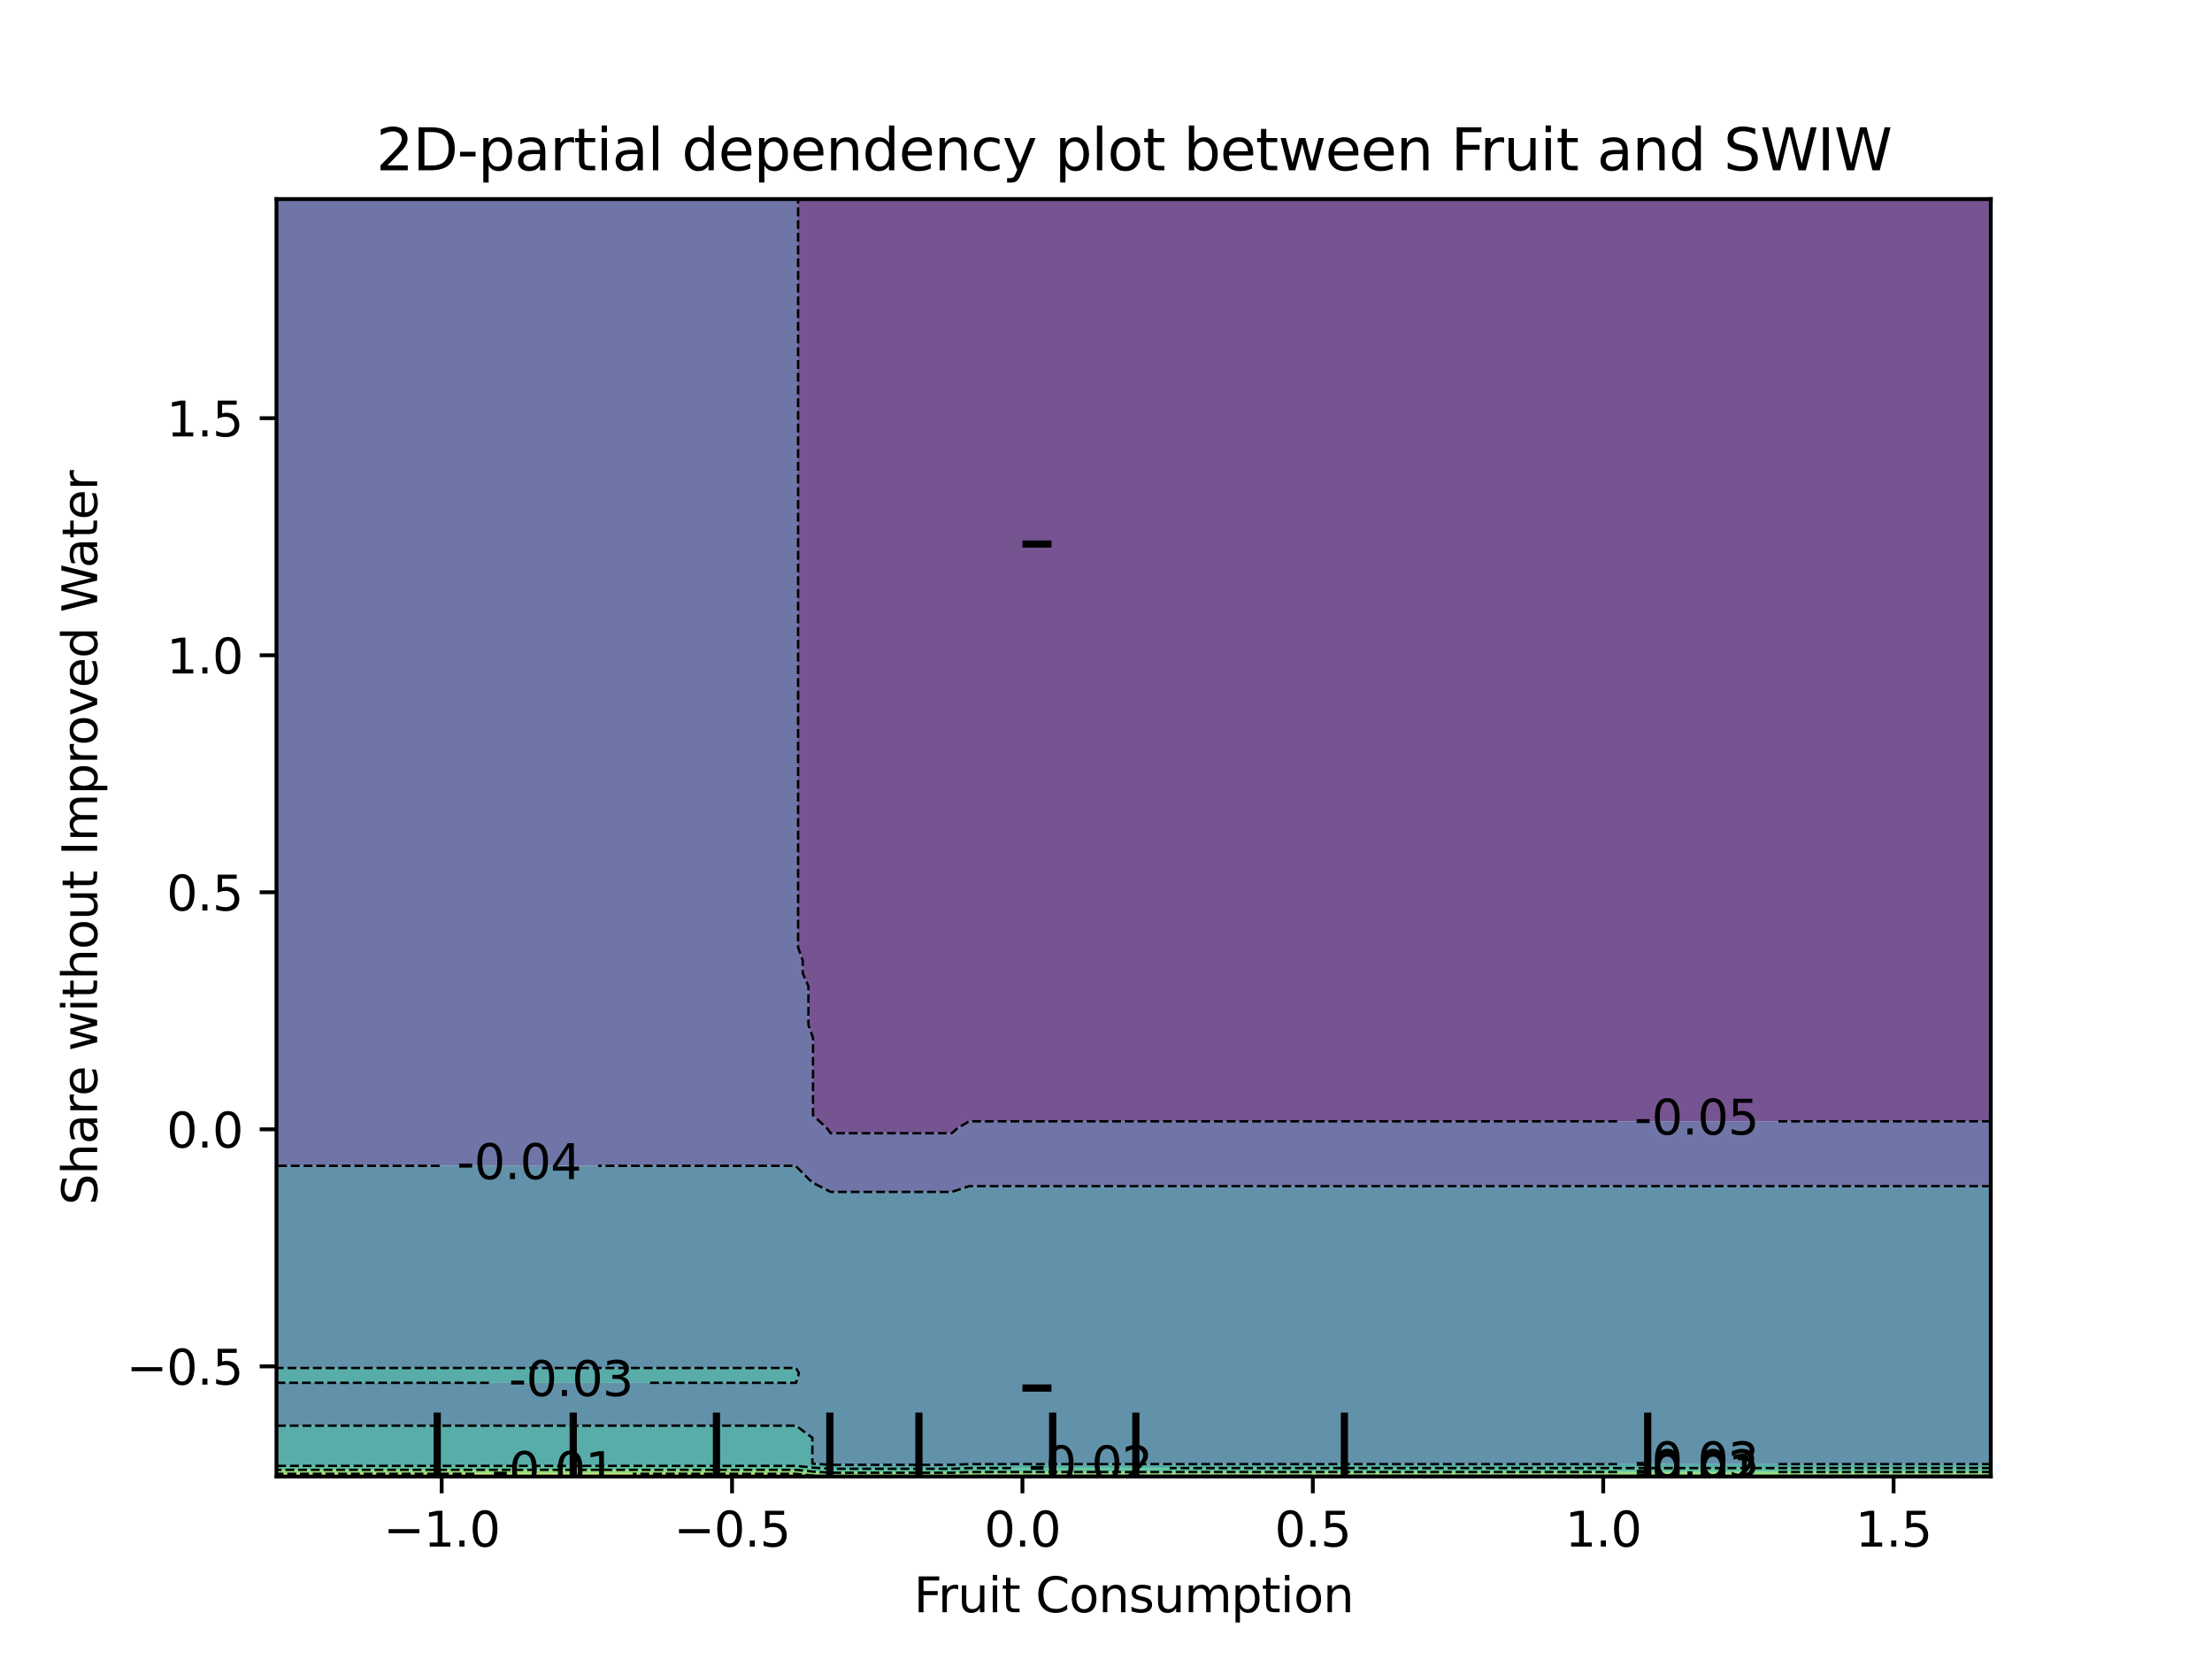 <?xml version="1.0" encoding="utf-8" standalone="no"?>
<!DOCTYPE svg PUBLIC "-//W3C//DTD SVG 1.1//EN"
  "http://www.w3.org/Graphics/SVG/1.1/DTD/svg11.dtd">
<svg xmlns:xlink="http://www.w3.org/1999/xlink" width="460.8pt" height="345.6pt" viewBox="0 0 460.8 345.6" xmlns="http://www.w3.org/2000/svg" version="1.1">
 <defs>
  <style type="text/css">*{stroke-linejoin: round; stroke-linecap: butt}</style>
 </defs>
 <g id="figure_1">
  <g id="patch_1">
   <path d="M 0 345.6 
L 460.8 345.6 
L 460.8 0 
L 0 0 
L 0 345.6 
z
" style="fill: none"/>
  </g>
  <g id="axes_1"/>
  <g id="axes_2">
   <g id="patch_2">
    <path d="M 57.6 307.584 
L 414.72 307.584 
L 414.72 41.472 
L 57.6 41.472 
L 57.6 307.584 
z
" style="fill: none"/>
   </g>
   <g id="PathCollection_1">
    <path d="M 173.033 236.068 
L 176.64 236.068 
L 180.247 236.068 
L 183.855 236.068 
L 187.462 236.068 
L 191.069 236.068 
L 194.676 236.068 
L 198.284 236.068 
L 199.474 235.008 
L 201.891 233.59 
L 205.498 233.59 
L 209.105 233.59 
L 212.713 233.59 
L 216.32 233.59 
L 219.927 233.59 
L 223.535 233.59 
L 227.142 233.59 
L 230.749 233.59 
L 234.356 233.59 
L 237.964 233.59 
L 241.571 233.59 
L 245.178 233.59 
L 248.785 233.59 
L 252.393 233.59 
L 256 233.59 
L 259.607 233.59 
L 263.215 233.59 
L 266.822 233.59 
L 270.429 233.59 
L 274.036 233.59 
L 277.644 233.59 
L 281.251 233.59 
L 284.858 233.59 
L 288.465 233.59 
L 292.073 233.59 
L 295.68 233.59 
L 299.287 233.59 
L 302.895 233.59 
L 306.502 233.59 
L 310.109 233.59 
L 313.716 233.59 
L 317.324 233.59 
L 320.931 233.59 
L 324.538 233.59 
L 328.145 233.59 
L 331.753 233.59 
L 335.36 233.59 
L 338.967 233.59 
L 342.575 233.59 
L 346.182 233.59 
L 349.789 233.59 
L 353.396 233.59 
L 357.004 233.59 
L 360.611 233.59 
L 364.218 233.59 
L 367.825 233.59 
L 371.433 233.59 
L 375.04 233.59 
L 378.647 233.59 
L 382.255 233.59 
L 385.862 233.59 
L 389.469 233.59 
L 393.076 233.59 
L 396.684 233.59 
L 400.291 233.59 
L 403.898 233.59 
L 407.505 233.59 
L 411.113 233.59 
L 414.72 233.59 
L 414.72 232.32 
L 414.72 229.632 
L 414.72 226.944 
L 414.72 224.256 
L 414.72 221.568 
L 414.72 218.88 
L 414.72 216.192 
L 414.72 213.504 
L 414.72 210.816 
L 414.72 208.128 
L 414.72 205.44 
L 414.72 202.752 
L 414.72 200.064 
L 414.72 197.376 
L 414.72 194.688 
L 414.72 192 
L 414.72 189.312 
L 414.72 186.624 
L 414.72 183.936 
L 414.72 181.248 
L 414.72 178.56 
L 414.72 175.872 
L 414.72 173.184 
L 414.72 170.496 
L 414.72 167.808 
L 414.72 165.12 
L 414.72 162.432 
L 414.72 159.744 
L 414.72 157.056 
L 414.72 154.368 
L 414.72 151.68 
L 414.72 148.992 
L 414.72 146.304 
L 414.72 143.616 
L 414.72 140.928 
L 414.72 138.24 
L 414.72 135.552 
L 414.72 132.864 
L 414.72 130.176 
L 414.72 127.488 
L 414.72 124.8 
L 414.72 122.112 
L 414.72 119.424 
L 414.72 116.736 
L 414.72 114.048 
L 414.72 111.36 
L 414.72 108.672 
L 414.72 105.984 
L 414.72 103.296 
L 414.72 100.608 
L 414.72 97.92 
L 414.72 95.232 
L 414.72 92.544 
L 414.72 89.856 
L 414.72 87.168 
L 414.72 84.48 
L 414.72 81.792 
L 414.72 79.104 
L 414.72 76.416 
L 414.72 73.728 
L 414.72 71.04 
L 414.72 68.352 
L 414.72 65.664 
L 414.72 62.976 
L 414.72 60.288 
L 414.72 57.6 
L 414.72 54.912 
L 414.72 52.224 
L 414.72 49.536 
L 414.72 46.848 
L 414.72 44.16 
L 414.72 41.472 
L 411.113 41.472 
L 407.505 41.472 
L 403.898 41.472 
L 400.291 41.472 
L 396.684 41.472 
L 393.076 41.472 
L 389.469 41.472 
L 385.862 41.472 
L 382.255 41.472 
L 378.647 41.472 
L 375.04 41.472 
L 371.433 41.472 
L 367.825 41.472 
L 364.218 41.472 
L 360.611 41.472 
L 357.004 41.472 
L 353.396 41.472 
L 349.789 41.472 
L 346.182 41.472 
L 342.575 41.472 
L 338.967 41.472 
L 335.36 41.472 
L 331.753 41.472 
L 328.145 41.472 
L 324.538 41.472 
L 320.931 41.472 
L 317.324 41.472 
L 313.716 41.472 
L 310.109 41.472 
L 306.502 41.472 
L 302.895 41.472 
L 299.287 41.472 
L 295.68 41.472 
L 292.073 41.472 
L 288.465 41.472 
L 284.858 41.472 
L 281.251 41.472 
L 277.644 41.472 
L 274.036 41.472 
L 270.429 41.472 
L 266.822 41.472 
L 263.215 41.472 
L 259.607 41.472 
L 256 41.472 
L 252.393 41.472 
L 248.785 41.472 
L 245.178 41.472 
L 241.571 41.472 
L 237.964 41.472 
L 234.356 41.472 
L 230.749 41.472 
L 227.142 41.472 
L 223.535 41.472 
L 219.927 41.472 
L 216.32 41.472 
L 212.713 41.472 
L 209.105 41.472 
L 205.498 41.472 
L 201.891 41.472 
L 198.284 41.472 
L 194.676 41.472 
L 191.069 41.472 
L 187.462 41.472 
L 183.855 41.472 
L 180.247 41.472 
L 176.64 41.472 
L 173.033 41.472 
L 169.425 41.472 
L 166.259 41.472 
L 166.259 44.16 
L 166.259 46.848 
L 166.259 49.536 
L 166.259 52.224 
L 166.259 54.912 
L 166.259 57.6 
L 166.259 60.288 
L 166.259 62.976 
L 166.259 65.664 
L 166.259 68.352 
L 166.259 71.04 
L 166.259 73.728 
L 166.259 76.416 
L 166.259 79.104 
L 166.259 81.792 
L 166.259 84.48 
L 166.259 87.168 
L 166.259 89.856 
L 166.259 92.544 
L 166.259 95.232 
L 166.259 97.92 
L 166.259 100.608 
L 166.259 103.296 
L 166.259 105.984 
L 166.259 108.672 
L 166.259 111.36 
L 166.259 114.048 
L 166.259 116.736 
L 166.259 119.424 
L 166.259 122.112 
L 166.259 124.8 
L 166.259 127.488 
L 166.259 130.176 
L 166.259 132.864 
L 166.259 135.552 
L 166.259 138.24 
L 166.259 140.928 
L 166.259 143.616 
L 166.259 146.304 
L 166.259 148.992 
L 166.259 151.68 
L 166.259 154.368 
L 166.259 157.056 
L 166.259 159.744 
L 166.259 162.432 
L 166.259 165.12 
L 166.259 167.808 
L 166.259 170.496 
L 166.259 173.184 
L 166.259 175.872 
L 166.259 178.56 
L 166.259 181.248 
L 166.259 183.936 
L 166.259 186.624 
L 166.259 189.312 
L 166.259 192 
L 166.259 194.688 
L 166.259 197.376 
L 167.218 200.064 
L 167.218 202.752 
L 168.41 205.44 
L 168.41 208.128 
L 168.41 210.816 
L 168.41 213.504 
L 169.363 216.192 
L 169.363 218.88 
L 169.363 221.568 
L 169.363 224.256 
L 169.363 226.944 
L 169.363 229.632 
L 169.363 232.32 
L 169.425 232.412 
L 172.268 235.008 
z
" clip-path="url(#p770f5ca120)" style="fill: #481b6d; fill-opacity: 0.75"/>
   </g>
   <g id="PathCollection_2">
    <path d="M 169.425 246.436 
L 173.033 248.295 
L 176.64 248.295 
L 180.247 248.295 
L 183.855 248.295 
L 187.462 248.295 
L 191.069 248.295 
L 194.676 248.295 
L 198.284 248.295 
L 201.891 247.101 
L 205.498 247.101 
L 209.105 247.101 
L 212.713 247.101 
L 216.32 247.101 
L 219.927 247.101 
L 223.535 247.101 
L 227.142 247.101 
L 230.749 247.101 
L 234.356 247.101 
L 237.964 247.101 
L 241.571 247.101 
L 245.178 247.101 
L 248.785 247.101 
L 252.393 247.101 
L 256 247.101 
L 259.607 247.101 
L 263.215 247.101 
L 266.822 247.101 
L 270.429 247.101 
L 274.036 247.101 
L 277.644 247.101 
L 281.251 247.101 
L 284.858 247.101 
L 288.465 247.101 
L 292.073 247.101 
L 295.68 247.101 
L 299.287 247.101 
L 302.895 247.101 
L 306.502 247.101 
L 310.109 247.101 
L 313.716 247.101 
L 317.324 247.101 
L 320.931 247.101 
L 324.538 247.101 
L 328.145 247.101 
L 331.753 247.101 
L 335.36 247.101 
L 338.967 247.101 
L 342.575 247.101 
L 346.182 247.101 
L 349.789 247.101 
L 353.396 247.101 
L 357.004 247.101 
L 360.611 247.101 
L 364.218 247.101 
L 367.825 247.101 
L 371.433 247.101 
L 375.04 247.101 
L 378.647 247.101 
L 382.255 247.101 
L 385.862 247.101 
L 389.469 247.101 
L 393.076 247.101 
L 396.684 247.101 
L 400.291 247.101 
L 403.898 247.101 
L 407.505 247.101 
L 411.113 247.101 
L 414.72 247.101 
L 414.72 245.76 
L 414.72 243.072 
L 414.72 240.384 
L 414.72 237.696 
L 414.72 235.008 
L 414.72 233.59 
L 411.113 233.59 
L 407.505 233.59 
L 403.898 233.59 
L 400.291 233.59 
L 396.684 233.59 
L 393.076 233.59 
L 389.469 233.59 
L 385.862 233.59 
L 382.255 233.59 
L 378.647 233.59 
L 375.04 233.59 
L 371.433 233.59 
L 367.825 233.59 
L 364.218 233.59 
L 360.611 233.59 
L 357.004 233.59 
L 353.396 233.59 
L 349.789 233.59 
L 346.182 233.59 
L 342.575 233.59 
L 338.967 233.59 
L 335.36 233.59 
L 331.753 233.59 
L 328.145 233.59 
L 324.538 233.59 
L 320.931 233.59 
L 317.324 233.59 
L 313.716 233.59 
L 310.109 233.59 
L 306.502 233.59 
L 302.895 233.59 
L 299.287 233.59 
L 295.68 233.59 
L 292.073 233.59 
L 288.465 233.59 
L 284.858 233.59 
L 281.251 233.59 
L 277.644 233.59 
L 274.036 233.59 
L 270.429 233.59 
L 266.822 233.59 
L 263.215 233.59 
L 259.607 233.59 
L 256 233.59 
L 252.393 233.59 
L 248.785 233.59 
L 245.178 233.59 
L 241.571 233.59 
L 237.964 233.59 
L 234.356 233.59 
L 230.749 233.59 
L 227.142 233.59 
L 223.535 233.59 
L 219.927 233.59 
L 216.32 233.59 
L 212.713 233.59 
L 209.105 233.59 
L 205.498 233.59 
L 201.891 233.59 
L 199.474 235.008 
L 198.284 236.068 
L 194.676 236.068 
L 191.069 236.068 
L 187.462 236.068 
L 183.855 236.068 
L 180.247 236.068 
L 176.64 236.068 
L 173.033 236.068 
L 172.268 235.008 
L 169.425 232.412 
L 169.363 232.32 
L 169.363 229.632 
L 169.363 226.944 
L 169.363 224.256 
L 169.363 221.568 
L 169.363 218.88 
L 169.363 216.192 
L 168.41 213.504 
L 168.41 210.816 
L 168.41 208.128 
L 168.41 205.44 
L 167.218 202.752 
L 167.218 200.064 
L 166.259 197.376 
L 166.259 194.688 
L 166.259 192 
L 166.259 189.312 
L 166.259 186.624 
L 166.259 183.936 
L 166.259 181.248 
L 166.259 178.56 
L 166.259 175.872 
L 166.259 173.184 
L 166.259 170.496 
L 166.259 167.808 
L 166.259 165.12 
L 166.259 162.432 
L 166.259 159.744 
L 166.259 157.056 
L 166.259 154.368 
L 166.259 151.68 
L 166.259 148.992 
L 166.259 146.304 
L 166.259 143.616 
L 166.259 140.928 
L 166.259 138.24 
L 166.259 135.552 
L 166.259 132.864 
L 166.259 130.176 
L 166.259 127.488 
L 166.259 124.8 
L 166.259 122.112 
L 166.259 119.424 
L 166.259 116.736 
L 166.259 114.048 
L 166.259 111.36 
L 166.259 108.672 
L 166.259 105.984 
L 166.259 103.296 
L 166.259 100.608 
L 166.259 97.92 
L 166.259 95.232 
L 166.259 92.544 
L 166.259 89.856 
L 166.259 87.168 
L 166.259 84.48 
L 166.259 81.792 
L 166.259 79.104 
L 166.259 76.416 
L 166.259 73.728 
L 166.259 71.04 
L 166.259 68.352 
L 166.259 65.664 
L 166.259 62.976 
L 166.259 60.288 
L 166.259 57.6 
L 166.259 54.912 
L 166.259 52.224 
L 166.259 49.536 
L 166.259 46.848 
L 166.259 44.16 
L 166.259 41.472 
L 165.818 41.472 
L 162.211 41.472 
L 158.604 41.472 
L 154.996 41.472 
L 151.389 41.472 
L 147.782 41.472 
L 144.175 41.472 
L 140.567 41.472 
L 136.96 41.472 
L 133.353 41.472 
L 129.745 41.472 
L 126.138 41.472 
L 122.531 41.472 
L 118.924 41.472 
L 115.316 41.472 
L 111.709 41.472 
L 108.102 41.472 
L 104.495 41.472 
L 100.887 41.472 
L 97.28 41.472 
L 93.673 41.472 
L 90.065 41.472 
L 86.458 41.472 
L 82.851 41.472 
L 79.244 41.472 
L 75.636 41.472 
L 72.029 41.472 
L 68.422 41.472 
L 64.815 41.472 
L 61.207 41.472 
L 57.6 41.472 
L 57.6 44.16 
L 57.6 46.848 
L 57.6 49.536 
L 57.6 52.224 
L 57.6 54.912 
L 57.6 57.6 
L 57.6 60.288 
L 57.6 62.976 
L 57.6 65.664 
L 57.6 68.352 
L 57.6 71.04 
L 57.6 73.728 
L 57.6 76.416 
L 57.6 79.104 
L 57.6 81.792 
L 57.6 84.48 
L 57.6 87.168 
L 57.6 89.856 
L 57.6 92.544 
L 57.6 95.232 
L 57.6 97.92 
L 57.6 100.608 
L 57.6 103.296 
L 57.6 105.984 
L 57.6 108.672 
L 57.6 111.36 
L 57.6 114.048 
L 57.6 116.736 
L 57.6 119.424 
L 57.6 122.112 
L 57.6 124.8 
L 57.6 127.488 
L 57.6 130.176 
L 57.6 132.864 
L 57.6 135.552 
L 57.6 138.24 
L 57.6 140.928 
L 57.6 143.616 
L 57.6 146.304 
L 57.6 148.992 
L 57.6 151.68 
L 57.6 154.368 
L 57.6 157.056 
L 57.6 159.744 
L 57.6 162.432 
L 57.6 165.12 
L 57.6 167.808 
L 57.6 170.496 
L 57.6 173.184 
L 57.6 175.872 
L 57.6 178.56 
L 57.6 181.248 
L 57.6 183.936 
L 57.6 186.624 
L 57.6 189.312 
L 57.6 192 
L 57.6 194.688 
L 57.6 197.376 
L 57.6 200.064 
L 57.6 202.752 
L 57.6 205.44 
L 57.6 208.128 
L 57.6 210.816 
L 57.6 213.504 
L 57.6 216.192 
L 57.6 218.88 
L 57.6 221.568 
L 57.6 224.256 
L 57.6 226.944 
L 57.6 229.632 
L 57.6 232.32 
L 57.6 235.008 
L 57.6 237.696 
L 57.6 240.384 
L 57.6 242.865 
L 61.207 242.865 
L 64.815 242.865 
L 68.422 242.865 
L 72.029 242.865 
L 75.636 242.865 
L 79.244 242.865 
L 82.851 242.865 
L 86.458 242.865 
L 90.065 242.865 
L 93.673 242.865 
L 97.28 242.865 
L 100.887 242.865 
L 104.495 242.865 
L 108.102 242.865 
L 111.709 242.865 
L 115.316 242.865 
L 118.924 242.865 
L 122.531 242.865 
L 126.138 242.865 
L 129.745 242.865 
L 133.353 242.865 
L 136.96 242.865 
L 140.567 242.865 
L 144.175 242.865 
L 147.782 242.865 
L 151.389 242.865 
L 154.996 242.865 
L 158.604 242.865 
L 162.211 242.865 
L 165.818 242.865 
L 165.931 243.072 
L 168.611 245.76 
z
" clip-path="url(#p770f5ca120)" style="fill: #3f4788; fill-opacity: 0.75"/>
   </g>
   <g id="PathCollection_3">
    <path d="M 169.425 304.917 
L 173.033 305.15 
L 176.64 305.15 
L 180.247 305.15 
L 183.855 305.15 
L 187.462 305.15 
L 191.069 305.15 
L 194.676 305.15 
L 198.284 305.15 
L 201.891 305 
L 205.498 305 
L 209.105 305 
L 212.713 305 
L 216.32 305 
L 219.927 305 
L 223.535 305 
L 227.142 305 
L 230.749 305 
L 234.356 305 
L 237.964 305 
L 241.571 305 
L 245.178 305 
L 248.785 305 
L 252.393 305 
L 256 305 
L 259.607 305 
L 263.215 305 
L 266.822 305 
L 270.429 305 
L 274.036 305 
L 277.644 305 
L 281.251 305 
L 284.858 305 
L 288.465 305 
L 292.073 305 
L 295.68 305 
L 299.287 305 
L 302.895 305 
L 306.502 305 
L 310.109 305 
L 313.716 305 
L 317.324 305 
L 320.931 305 
L 324.538 305 
L 328.145 305 
L 331.753 305 
L 335.36 305 
L 338.967 305 
L 342.575 305 
L 346.182 305 
L 349.789 305 
L 353.396 305 
L 357.004 305 
L 360.611 305 
L 364.218 305 
L 367.825 305 
L 371.433 305 
L 375.04 305 
L 378.647 305 
L 382.255 305 
L 385.862 305 
L 389.469 305 
L 393.076 305 
L 396.684 305 
L 400.291 305 
L 403.898 305 
L 407.505 305 
L 411.113 305 
L 414.72 305 
L 414.72 304.896 
L 414.72 302.208 
L 414.72 299.52 
L 414.72 296.832 
L 414.72 294.144 
L 414.72 291.456 
L 414.72 288.768 
L 414.72 286.08 
L 414.72 283.392 
L 414.72 280.704 
L 414.72 278.016 
L 414.72 275.328 
L 414.72 272.64 
L 414.72 269.952 
L 414.72 267.264 
L 414.72 264.576 
L 414.72 261.888 
L 414.72 259.2 
L 414.72 256.512 
L 414.72 253.824 
L 414.72 251.136 
L 414.72 248.448 
L 414.72 247.101 
L 411.113 247.101 
L 407.505 247.101 
L 403.898 247.101 
L 400.291 247.101 
L 396.684 247.101 
L 393.076 247.101 
L 389.469 247.101 
L 385.862 247.101 
L 382.255 247.101 
L 378.647 247.101 
L 375.04 247.101 
L 371.433 247.101 
L 367.825 247.101 
L 364.218 247.101 
L 360.611 247.101 
L 357.004 247.101 
L 353.396 247.101 
L 349.789 247.101 
L 346.182 247.101 
L 342.575 247.101 
L 338.967 247.101 
L 335.36 247.101 
L 331.753 247.101 
L 328.145 247.101 
L 324.538 247.101 
L 320.931 247.101 
L 317.324 247.101 
L 313.716 247.101 
L 310.109 247.101 
L 306.502 247.101 
L 302.895 247.101 
L 299.287 247.101 
L 295.68 247.101 
L 292.073 247.101 
L 288.465 247.101 
L 284.858 247.101 
L 281.251 247.101 
L 277.644 247.101 
L 274.036 247.101 
L 270.429 247.101 
L 266.822 247.101 
L 263.215 247.101 
L 259.607 247.101 
L 256 247.101 
L 252.393 247.101 
L 248.785 247.101 
L 245.178 247.101 
L 241.571 247.101 
L 237.964 247.101 
L 234.356 247.101 
L 230.749 247.101 
L 227.142 247.101 
L 223.535 247.101 
L 219.927 247.101 
L 216.32 247.101 
L 212.713 247.101 
L 209.105 247.101 
L 205.498 247.101 
L 201.891 247.101 
L 198.284 248.295 
L 194.676 248.295 
L 191.069 248.295 
L 187.462 248.295 
L 183.855 248.295 
L 180.247 248.295 
L 176.64 248.295 
L 173.033 248.295 
L 169.425 246.436 
L 168.611 245.76 
L 165.931 243.072 
L 165.818 242.865 
L 162.211 242.865 
L 158.604 242.865 
L 154.996 242.865 
L 151.389 242.865 
L 147.782 242.865 
L 144.175 242.865 
L 140.567 242.865 
L 136.96 242.865 
L 133.353 242.865 
L 129.745 242.865 
L 126.138 242.865 
L 122.531 242.865 
L 118.924 242.865 
L 115.316 242.865 
L 111.709 242.865 
L 108.102 242.865 
L 104.495 242.865 
L 100.887 242.865 
L 97.28 242.865 
L 93.673 242.865 
L 90.065 242.865 
L 86.458 242.865 
L 82.851 242.865 
L 79.244 242.865 
L 75.636 242.865 
L 72.029 242.865 
L 68.422 242.865 
L 64.815 242.865 
L 61.207 242.865 
L 57.6 242.865 
L 57.6 243.072 
L 57.6 245.76 
L 57.6 248.448 
L 57.6 251.136 
L 57.6 253.824 
L 57.6 256.512 
L 57.6 259.2 
L 57.6 261.888 
L 57.6 264.576 
L 57.6 267.264 
L 57.6 269.952 
L 57.6 272.64 
L 57.6 275.328 
L 57.6 278.016 
L 57.6 280.704 
L 57.6 283.392 
L 57.6 284.977 
L 61.207 284.977 
L 64.815 284.977 
L 68.422 284.977 
L 72.029 284.977 
L 75.636 284.977 
L 79.244 284.977 
L 82.851 284.977 
L 86.458 284.977 
L 90.065 284.977 
L 93.673 284.977 
L 97.28 284.977 
L 100.887 284.977 
L 104.495 284.977 
L 108.102 284.977 
L 111.709 284.977 
L 115.316 284.977 
L 118.924 284.977 
L 122.531 284.977 
L 126.138 284.977 
L 129.745 284.977 
L 133.353 284.977 
L 136.96 284.977 
L 140.567 284.977 
L 144.175 284.977 
L 147.782 284.977 
L 151.389 284.977 
L 154.996 284.977 
L 158.604 284.977 
L 162.211 284.977 
L 165.818 284.977 
L 166.442 286.08 
L 165.818 288.059 
L 162.211 288.059 
L 158.604 288.059 
L 154.996 288.059 
L 151.389 288.059 
L 147.782 288.059 
L 144.175 288.059 
L 140.567 288.059 
L 136.96 288.059 
L 133.353 288.059 
L 129.745 288.059 
L 126.138 288.059 
L 122.531 288.059 
L 118.924 288.059 
L 115.316 288.059 
L 111.709 288.059 
L 108.102 288.059 
L 104.495 288.059 
L 100.887 288.059 
L 97.28 288.059 
L 93.673 288.059 
L 90.065 288.059 
L 86.458 288.059 
L 82.851 288.059 
L 79.244 288.059 
L 75.636 288.059 
L 72.029 288.059 
L 68.422 288.059 
L 64.815 288.059 
L 61.207 288.059 
L 57.6 288.059 
L 57.6 288.768 
L 57.6 291.456 
L 57.6 294.144 
L 57.6 296.832 
L 57.6 296.997 
L 61.207 296.997 
L 64.815 296.997 
L 68.422 296.997 
L 72.029 296.997 
L 75.636 296.997 
L 79.244 296.997 
L 82.851 296.997 
L 86.458 296.997 
L 90.065 296.997 
L 93.673 296.997 
L 97.28 296.997 
L 100.887 296.997 
L 104.495 296.997 
L 108.102 296.997 
L 111.709 296.997 
L 115.316 296.997 
L 118.924 296.997 
L 122.531 296.997 
L 126.138 296.997 
L 129.745 296.997 
L 133.353 296.997 
L 136.96 296.997 
L 140.567 296.997 
L 144.175 296.997 
L 147.782 296.997 
L 151.389 296.997 
L 154.996 296.997 
L 158.604 296.997 
L 162.211 296.997 
L 165.818 296.997 
L 169.228 299.52 
L 169.228 302.208 
L 169.228 304.896 
z
" clip-path="url(#p770f5ca120)" style="fill: #2e6e8e; fill-opacity: 0.75"/>
   </g>
   <g id="PathCollection_4">
    <path d="M 61.207 305.367 
L 64.815 305.367 
L 68.422 305.367 
L 72.029 305.367 
L 75.636 305.367 
L 79.244 305.367 
L 82.851 305.367 
L 86.458 305.367 
L 90.065 305.367 
L 93.673 305.367 
L 97.28 305.367 
L 100.887 305.367 
L 104.495 305.367 
L 108.102 305.367 
L 111.709 305.367 
L 115.316 305.367 
L 118.924 305.367 
L 122.531 305.367 
L 126.138 305.367 
L 129.745 305.367 
L 133.353 305.367 
L 136.96 305.367 
L 140.567 305.367 
L 144.175 305.367 
L 147.782 305.367 
L 151.389 305.367 
L 154.996 305.367 
L 158.604 305.367 
L 162.211 305.367 
L 165.818 305.367 
L 169.425 305.743 
L 173.033 305.977 
L 176.64 305.977 
L 180.247 305.977 
L 183.855 305.977 
L 187.462 305.977 
L 191.069 305.977 
L 194.676 305.977 
L 198.284 305.977 
L 201.891 305.827 
L 205.498 305.827 
L 209.105 305.827 
L 212.713 305.827 
L 216.32 305.827 
L 219.927 305.827 
L 223.535 305.827 
L 227.142 305.827 
L 230.749 305.827 
L 234.356 305.827 
L 237.964 305.827 
L 241.571 305.827 
L 245.178 305.827 
L 248.785 305.827 
L 252.393 305.827 
L 256 305.827 
L 259.607 305.827 
L 263.215 305.827 
L 266.822 305.827 
L 270.429 305.827 
L 274.036 305.827 
L 277.644 305.827 
L 281.251 305.827 
L 284.858 305.827 
L 288.465 305.827 
L 292.073 305.827 
L 295.68 305.827 
L 299.287 305.827 
L 302.895 305.827 
L 306.502 305.827 
L 310.109 305.827 
L 313.716 305.827 
L 317.324 305.827 
L 320.931 305.827 
L 324.538 305.827 
L 328.145 305.827 
L 331.753 305.827 
L 335.36 305.827 
L 338.967 305.827 
L 342.575 305.827 
L 346.182 305.827 
L 349.789 305.827 
L 353.396 305.827 
L 357.004 305.827 
L 360.611 305.827 
L 364.218 305.827 
L 367.825 305.827 
L 371.433 305.827 
L 375.04 305.827 
L 378.647 305.827 
L 382.255 305.827 
L 385.862 305.827 
L 389.469 305.827 
L 393.076 305.827 
L 396.684 305.827 
L 400.291 305.827 
L 403.898 305.827 
L 407.505 305.827 
L 411.113 305.827 
L 414.72 305.827 
L 414.72 305 
L 411.113 305 
L 407.505 305 
L 403.898 305 
L 400.291 305 
L 396.684 305 
L 393.076 305 
L 389.469 305 
L 385.862 305 
L 382.255 305 
L 378.647 305 
L 375.04 305 
L 371.433 305 
L 367.825 305 
L 364.218 305 
L 360.611 305 
L 357.004 305 
L 353.396 305 
L 349.789 305 
L 346.182 305 
L 342.575 305 
L 338.967 305 
L 335.36 305 
L 331.753 305 
L 328.145 305 
L 324.538 305 
L 320.931 305 
L 317.324 305 
L 313.716 305 
L 310.109 305 
L 306.502 305 
L 302.895 305 
L 299.287 305 
L 295.68 305 
L 292.073 305 
L 288.465 305 
L 284.858 305 
L 281.251 305 
L 277.644 305 
L 274.036 305 
L 270.429 305 
L 266.822 305 
L 263.215 305 
L 259.607 305 
L 256 305 
L 252.393 305 
L 248.785 305 
L 245.178 305 
L 241.571 305 
L 237.964 305 
L 234.356 305 
L 230.749 305 
L 227.142 305 
L 223.535 305 
L 219.927 305 
L 216.32 305 
L 212.713 305 
L 209.105 305 
L 205.498 305 
L 201.891 305 
L 198.284 305.15 
L 194.676 305.15 
L 191.069 305.15 
L 187.462 305.15 
L 183.855 305.15 
L 180.247 305.15 
L 176.64 305.15 
L 173.033 305.15 
L 169.425 304.917 
L 169.228 304.896 
L 169.228 302.208 
L 169.228 299.52 
L 165.818 296.997 
L 162.211 296.997 
L 158.604 296.997 
L 154.996 296.997 
L 151.389 296.997 
L 147.782 296.997 
L 144.175 296.997 
L 140.567 296.997 
L 136.96 296.997 
L 133.353 296.997 
L 129.745 296.997 
L 126.138 296.997 
L 122.531 296.997 
L 118.924 296.997 
L 115.316 296.997 
L 111.709 296.997 
L 108.102 296.997 
L 104.495 296.997 
L 100.887 296.997 
L 97.28 296.997 
L 93.673 296.997 
L 90.065 296.997 
L 86.458 296.997 
L 82.851 296.997 
L 79.244 296.997 
L 75.636 296.997 
L 72.029 296.997 
L 68.422 296.997 
L 64.815 296.997 
L 61.207 296.997 
L 57.6 296.997 
L 57.6 299.52 
L 57.6 302.208 
L 57.6 304.896 
L 57.6 305.367 
z
" clip-path="url(#p770f5ca120)" style="fill: #21918c; fill-opacity: 0.75"/>
    <path d="M 61.207 288.059 
L 64.815 288.059 
L 68.422 288.059 
L 72.029 288.059 
L 75.636 288.059 
L 79.244 288.059 
L 82.851 288.059 
L 86.458 288.059 
L 90.065 288.059 
L 93.673 288.059 
L 97.28 288.059 
L 100.887 288.059 
L 104.495 288.059 
L 108.102 288.059 
L 111.709 288.059 
L 115.316 288.059 
L 118.924 288.059 
L 122.531 288.059 
L 126.138 288.059 
L 129.745 288.059 
L 133.353 288.059 
L 136.96 288.059 
L 140.567 288.059 
L 144.175 288.059 
L 147.782 288.059 
L 151.389 288.059 
L 154.996 288.059 
L 158.604 288.059 
L 162.211 288.059 
L 165.818 288.059 
L 166.442 286.08 
L 165.818 284.977 
L 162.211 284.977 
L 158.604 284.977 
L 154.996 284.977 
L 151.389 284.977 
L 147.782 284.977 
L 144.175 284.977 
L 140.567 284.977 
L 136.96 284.977 
L 133.353 284.977 
L 129.745 284.977 
L 126.138 284.977 
L 122.531 284.977 
L 118.924 284.977 
L 115.316 284.977 
L 111.709 284.977 
L 108.102 284.977 
L 104.495 284.977 
L 100.887 284.977 
L 97.28 284.977 
L 93.673 284.977 
L 90.065 284.977 
L 86.458 284.977 
L 82.851 284.977 
L 79.244 284.977 
L 75.636 284.977 
L 72.029 284.977 
L 68.422 284.977 
L 64.815 284.977 
L 61.207 284.977 
L 57.6 284.977 
L 57.6 286.08 
L 57.6 288.059 
z
" clip-path="url(#p770f5ca120)" style="fill: #21918c; fill-opacity: 0.75"/>
   </g>
   <g id="PathCollection_5">
    <path d="M 61.207 306.194 
L 64.815 306.194 
L 68.422 306.194 
L 72.029 306.194 
L 75.636 306.194 
L 79.244 306.194 
L 82.851 306.194 
L 86.458 306.194 
L 90.065 306.194 
L 93.673 306.194 
L 97.28 306.194 
L 100.887 306.194 
L 104.495 306.194 
L 108.102 306.194 
L 111.709 306.194 
L 115.316 306.194 
L 118.924 306.194 
L 122.531 306.194 
L 126.138 306.194 
L 129.745 306.194 
L 133.353 306.194 
L 136.96 306.194 
L 140.567 306.194 
L 144.175 306.194 
L 147.782 306.194 
L 151.389 306.194 
L 154.996 306.194 
L 158.604 306.194 
L 162.211 306.194 
L 165.818 306.194 
L 169.425 306.57 
L 173.033 306.803 
L 176.64 306.803 
L 180.247 306.803 
L 183.855 306.803 
L 187.462 306.803 
L 191.069 306.803 
L 194.676 306.803 
L 198.284 306.803 
L 201.891 306.653 
L 205.498 306.653 
L 209.105 306.653 
L 212.713 306.653 
L 216.32 306.653 
L 219.927 306.653 
L 223.535 306.653 
L 227.142 306.653 
L 230.749 306.653 
L 234.356 306.653 
L 237.964 306.653 
L 241.571 306.653 
L 245.178 306.653 
L 248.785 306.653 
L 252.393 306.653 
L 256 306.653 
L 259.607 306.653 
L 263.215 306.653 
L 266.822 306.653 
L 270.429 306.653 
L 274.036 306.653 
L 277.644 306.653 
L 281.251 306.653 
L 284.858 306.653 
L 288.465 306.653 
L 292.073 306.653 
L 295.68 306.653 
L 299.287 306.653 
L 302.895 306.653 
L 306.502 306.653 
L 310.109 306.653 
L 313.716 306.653 
L 317.324 306.653 
L 320.931 306.653 
L 324.538 306.653 
L 328.145 306.653 
L 331.753 306.653 
L 335.36 306.653 
L 338.967 306.653 
L 342.575 306.653 
L 346.182 306.653 
L 349.789 306.653 
L 353.396 306.653 
L 357.004 306.653 
L 360.611 306.653 
L 364.218 306.653 
L 367.825 306.653 
L 371.433 306.653 
L 375.04 306.653 
L 378.647 306.653 
L 382.255 306.653 
L 385.862 306.653 
L 389.469 306.653 
L 393.076 306.653 
L 396.684 306.653 
L 400.291 306.653 
L 403.898 306.653 
L 407.505 306.653 
L 411.113 306.653 
L 414.72 306.653 
L 414.72 305.827 
L 411.113 305.827 
L 407.505 305.827 
L 403.898 305.827 
L 400.291 305.827 
L 396.684 305.827 
L 393.076 305.827 
L 389.469 305.827 
L 385.862 305.827 
L 382.255 305.827 
L 378.647 305.827 
L 375.04 305.827 
L 371.433 305.827 
L 367.825 305.827 
L 364.218 305.827 
L 360.611 305.827 
L 357.004 305.827 
L 353.396 305.827 
L 349.789 305.827 
L 346.182 305.827 
L 342.575 305.827 
L 338.967 305.827 
L 335.36 305.827 
L 331.753 305.827 
L 328.145 305.827 
L 324.538 305.827 
L 320.931 305.827 
L 317.324 305.827 
L 313.716 305.827 
L 310.109 305.827 
L 306.502 305.827 
L 302.895 305.827 
L 299.287 305.827 
L 295.68 305.827 
L 292.073 305.827 
L 288.465 305.827 
L 284.858 305.827 
L 281.251 305.827 
L 277.644 305.827 
L 274.036 305.827 
L 270.429 305.827 
L 266.822 305.827 
L 263.215 305.827 
L 259.607 305.827 
L 256 305.827 
L 252.393 305.827 
L 248.785 305.827 
L 245.178 305.827 
L 241.571 305.827 
L 237.964 305.827 
L 234.356 305.827 
L 230.749 305.827 
L 227.142 305.827 
L 223.535 305.827 
L 219.927 305.827 
L 216.32 305.827 
L 212.713 305.827 
L 209.105 305.827 
L 205.498 305.827 
L 201.891 305.827 
L 198.284 305.977 
L 194.676 305.977 
L 191.069 305.977 
L 187.462 305.977 
L 183.855 305.977 
L 180.247 305.977 
L 176.64 305.977 
L 173.033 305.977 
L 169.425 305.743 
L 165.818 305.367 
L 162.211 305.367 
L 158.604 305.367 
L 154.996 305.367 
L 151.389 305.367 
L 147.782 305.367 
L 144.175 305.367 
L 140.567 305.367 
L 136.96 305.367 
L 133.353 305.367 
L 129.745 305.367 
L 126.138 305.367 
L 122.531 305.367 
L 118.924 305.367 
L 115.316 305.367 
L 111.709 305.367 
L 108.102 305.367 
L 104.495 305.367 
L 100.887 305.367 
L 97.28 305.367 
L 93.673 305.367 
L 90.065 305.367 
L 86.458 305.367 
L 82.851 305.367 
L 79.244 305.367 
L 75.636 305.367 
L 72.029 305.367 
L 68.422 305.367 
L 64.815 305.367 
L 61.207 305.367 
L 57.6 305.367 
L 57.6 306.194 
z
" clip-path="url(#p770f5ca120)" style="fill: #2db27d; fill-opacity: 0.75"/>
   </g>
   <g id="PathCollection_6">
    <path d="M 61.207 307.02 
L 64.815 307.02 
L 68.422 307.02 
L 72.029 307.02 
L 75.636 307.02 
L 79.244 307.02 
L 82.851 307.02 
L 86.458 307.02 
L 90.065 307.02 
L 93.673 307.02 
L 97.28 307.02 
L 100.887 307.02 
L 104.495 307.02 
L 108.102 307.02 
L 111.709 307.02 
L 115.316 307.02 
L 118.924 307.02 
L 122.531 307.02 
L 126.138 307.02 
L 129.745 307.02 
L 133.353 307.02 
L 136.96 307.02 
L 140.567 307.02 
L 144.175 307.02 
L 147.782 307.02 
L 151.389 307.02 
L 154.996 307.02 
L 158.604 307.02 
L 162.211 307.02 
L 165.818 307.02 
L 169.425 307.396 
L 172.323 307.584 
L 173.033 307.584 
L 176.64 307.584 
L 180.247 307.584 
L 183.855 307.584 
L 187.462 307.584 
L 191.069 307.584 
L 194.676 307.584 
L 198.284 307.584 
L 199.388 307.584 
L 201.891 307.48 
L 205.498 307.48 
L 209.105 307.48 
L 212.713 307.48 
L 216.32 307.48 
L 219.927 307.48 
L 223.535 307.48 
L 227.142 307.48 
L 230.749 307.48 
L 234.356 307.48 
L 237.964 307.48 
L 241.571 307.48 
L 245.178 307.48 
L 248.785 307.48 
L 252.393 307.48 
L 256 307.48 
L 259.607 307.48 
L 263.215 307.48 
L 266.822 307.48 
L 270.429 307.48 
L 274.036 307.48 
L 277.644 307.48 
L 281.251 307.48 
L 284.858 307.48 
L 288.465 307.48 
L 292.073 307.48 
L 295.68 307.48 
L 299.287 307.48 
L 302.895 307.48 
L 306.502 307.48 
L 310.109 307.48 
L 313.716 307.48 
L 317.324 307.48 
L 320.931 307.48 
L 324.538 307.48 
L 328.145 307.48 
L 331.753 307.48 
L 335.36 307.48 
L 338.967 307.48 
L 342.575 307.48 
L 346.182 307.48 
L 349.789 307.48 
L 353.396 307.48 
L 357.004 307.48 
L 360.611 307.48 
L 364.218 307.48 
L 367.825 307.48 
L 371.433 307.48 
L 375.04 307.48 
L 378.647 307.48 
L 382.255 307.48 
L 385.862 307.48 
L 389.469 307.48 
L 393.076 307.48 
L 396.684 307.48 
L 400.291 307.48 
L 403.898 307.48 
L 407.505 307.48 
L 411.113 307.48 
L 414.72 307.48 
L 414.72 306.653 
L 411.113 306.653 
L 407.505 306.653 
L 403.898 306.653 
L 400.291 306.653 
L 396.684 306.653 
L 393.076 306.653 
L 389.469 306.653 
L 385.862 306.653 
L 382.255 306.653 
L 378.647 306.653 
L 375.04 306.653 
L 371.433 306.653 
L 367.825 306.653 
L 364.218 306.653 
L 360.611 306.653 
L 357.004 306.653 
L 353.396 306.653 
L 349.789 306.653 
L 346.182 306.653 
L 342.575 306.653 
L 338.967 306.653 
L 335.36 306.653 
L 331.753 306.653 
L 328.145 306.653 
L 324.538 306.653 
L 320.931 306.653 
L 317.324 306.653 
L 313.716 306.653 
L 310.109 306.653 
L 306.502 306.653 
L 302.895 306.653 
L 299.287 306.653 
L 295.68 306.653 
L 292.073 306.653 
L 288.465 306.653 
L 284.858 306.653 
L 281.251 306.653 
L 277.644 306.653 
L 274.036 306.653 
L 270.429 306.653 
L 266.822 306.653 
L 263.215 306.653 
L 259.607 306.653 
L 256 306.653 
L 252.393 306.653 
L 248.785 306.653 
L 245.178 306.653 
L 241.571 306.653 
L 237.964 306.653 
L 234.356 306.653 
L 230.749 306.653 
L 227.142 306.653 
L 223.535 306.653 
L 219.927 306.653 
L 216.32 306.653 
L 212.713 306.653 
L 209.105 306.653 
L 205.498 306.653 
L 201.891 306.653 
L 198.284 306.803 
L 194.676 306.803 
L 191.069 306.803 
L 187.462 306.803 
L 183.855 306.803 
L 180.247 306.803 
L 176.64 306.803 
L 173.033 306.803 
L 169.425 306.57 
L 165.818 306.194 
L 162.211 306.194 
L 158.604 306.194 
L 154.996 306.194 
L 151.389 306.194 
L 147.782 306.194 
L 144.175 306.194 
L 140.567 306.194 
L 136.96 306.194 
L 133.353 306.194 
L 129.745 306.194 
L 126.138 306.194 
L 122.531 306.194 
L 118.924 306.194 
L 115.316 306.194 
L 111.709 306.194 
L 108.102 306.194 
L 104.495 306.194 
L 100.887 306.194 
L 97.28 306.194 
L 93.673 306.194 
L 90.065 306.194 
L 86.458 306.194 
L 82.851 306.194 
L 79.244 306.194 
L 75.636 306.194 
L 72.029 306.194 
L 68.422 306.194 
L 64.815 306.194 
L 61.207 306.194 
L 57.6 306.194 
L 57.6 307.02 
z
" clip-path="url(#p770f5ca120)" style="fill: #73d056; fill-opacity: 0.75"/>
   </g>
   <g id="PathCollection_7">
    <path d="M 61.207 307.584 
L 64.815 307.584 
L 68.422 307.584 
L 72.029 307.584 
L 75.636 307.584 
L 79.244 307.584 
L 82.851 307.584 
L 86.458 307.584 
L 90.065 307.584 
L 93.673 307.584 
L 97.28 307.584 
L 100.887 307.584 
L 104.495 307.584 
L 108.102 307.584 
L 111.709 307.584 
L 115.316 307.584 
L 118.924 307.584 
L 122.531 307.584 
L 126.138 307.584 
L 129.745 307.584 
L 133.353 307.584 
L 136.96 307.584 
L 140.567 307.584 
L 144.175 307.584 
L 147.782 307.584 
L 151.389 307.584 
L 154.996 307.584 
L 158.604 307.584 
L 162.211 307.584 
L 165.818 307.584 
L 169.425 307.584 
L 172.323 307.584 
L 169.425 307.396 
L 165.818 307.02 
L 162.211 307.02 
L 158.604 307.02 
L 154.996 307.02 
L 151.389 307.02 
L 147.782 307.02 
L 144.175 307.02 
L 140.567 307.02 
L 136.96 307.02 
L 133.353 307.02 
L 129.745 307.02 
L 126.138 307.02 
L 122.531 307.02 
L 118.924 307.02 
L 115.316 307.02 
L 111.709 307.02 
L 108.102 307.02 
L 104.495 307.02 
L 100.887 307.02 
L 97.28 307.02 
L 93.673 307.02 
L 90.065 307.02 
L 86.458 307.02 
L 82.851 307.02 
L 79.244 307.02 
L 75.636 307.02 
L 72.029 307.02 
L 68.422 307.02 
L 64.815 307.02 
L 61.207 307.02 
L 57.6 307.02 
L 57.6 307.584 
z
" clip-path="url(#p770f5ca120)" style="fill: #d0e11c; fill-opacity: 0.75"/>
    <path d="M 201.891 307.584 
L 205.498 307.584 
L 209.105 307.584 
L 212.713 307.584 
L 216.32 307.584 
L 219.927 307.584 
L 223.535 307.584 
L 227.142 307.584 
L 230.749 307.584 
L 234.356 307.584 
L 237.964 307.584 
L 241.571 307.584 
L 245.178 307.584 
L 248.785 307.584 
L 252.393 307.584 
L 256 307.584 
L 259.607 307.584 
L 263.215 307.584 
L 266.822 307.584 
L 270.429 307.584 
L 274.036 307.584 
L 277.644 307.584 
L 281.251 307.584 
L 284.858 307.584 
L 288.465 307.584 
L 292.073 307.584 
L 295.68 307.584 
L 299.287 307.584 
L 302.895 307.584 
L 306.502 307.584 
L 310.109 307.584 
L 313.716 307.584 
L 317.324 307.584 
L 320.931 307.584 
L 324.538 307.584 
L 328.145 307.584 
L 331.753 307.584 
L 335.36 307.584 
L 338.967 307.584 
L 342.575 307.584 
L 346.182 307.584 
L 349.789 307.584 
L 353.396 307.584 
L 357.004 307.584 
L 360.611 307.584 
L 364.218 307.584 
L 367.825 307.584 
L 371.433 307.584 
L 375.04 307.584 
L 378.647 307.584 
L 382.255 307.584 
L 385.862 307.584 
L 389.469 307.584 
L 393.076 307.584 
L 396.684 307.584 
L 400.291 307.584 
L 403.898 307.584 
L 407.505 307.584 
L 411.113 307.584 
L 414.72 307.584 
L 414.72 307.48 
L 411.113 307.48 
L 407.505 307.48 
L 403.898 307.48 
L 400.291 307.48 
L 396.684 307.48 
L 393.076 307.48 
L 389.469 307.48 
L 385.862 307.48 
L 382.255 307.48 
L 378.647 307.48 
L 375.04 307.48 
L 371.433 307.48 
L 367.825 307.48 
L 364.218 307.48 
L 360.611 307.48 
L 357.004 307.48 
L 353.396 307.48 
L 349.789 307.48 
L 346.182 307.48 
L 342.575 307.48 
L 338.967 307.48 
L 335.36 307.48 
L 331.753 307.48 
L 328.145 307.48 
L 324.538 307.48 
L 320.931 307.48 
L 317.324 307.48 
L 313.716 307.48 
L 310.109 307.48 
L 306.502 307.48 
L 302.895 307.48 
L 299.287 307.48 
L 295.68 307.48 
L 292.073 307.48 
L 288.465 307.48 
L 284.858 307.48 
L 281.251 307.48 
L 277.644 307.48 
L 274.036 307.48 
L 270.429 307.48 
L 266.822 307.48 
L 263.215 307.48 
L 259.607 307.48 
L 256 307.48 
L 252.393 307.48 
L 248.785 307.48 
L 245.178 307.48 
L 241.571 307.48 
L 237.964 307.48 
L 234.356 307.48 
L 230.749 307.48 
L 227.142 307.48 
L 223.535 307.48 
L 219.927 307.48 
L 216.32 307.48 
L 212.713 307.48 
L 209.105 307.48 
L 205.498 307.48 
L 201.891 307.48 
L 199.388 307.584 
z
" clip-path="url(#p770f5ca120)" style="fill: #d0e11c; fill-opacity: 0.75"/>
   </g>
   <g id="matplotlib.axis_1">
    <g id="xtick_1">
     <g id="line2d_1">
      <defs>
       <path id="mb219254eb4" d="M 0 0 
L 0 3.5 
" style="stroke: #000000; stroke-width: 0.8"/>
      </defs>
      <g>
       <use xlink:href="#mb219254eb4" x="92.008" y="307.584" style="stroke: #000000; stroke-width: 0.8"/>
      </g>
     </g>
     <g id="text_1">
      <!-- −1.0 -->
      <g transform="translate(79.867 322.182) scale(0.1 -0.1)">
       <defs>
        <path id="DejaVuSans-2212" d="M 678 2272 
L 4684 2272 
L 4684 1741 
L 678 1741 
L 678 2272 
z
" transform="scale(0.016)"/>
        <path id="DejaVuSans-31" d="M 794 531 
L 1825 531 
L 1825 4091 
L 703 3866 
L 703 4441 
L 1819 4666 
L 2450 4666 
L 2450 531 
L 3481 531 
L 3481 0 
L 794 0 
L 794 531 
z
" transform="scale(0.016)"/>
        <path id="DejaVuSans-2e" d="M 684 794 
L 1344 794 
L 1344 0 
L 684 0 
L 684 794 
z
" transform="scale(0.016)"/>
        <path id="DejaVuSans-30" d="M 2034 4250 
Q 1547 4250 1301 3770 
Q 1056 3291 1056 2328 
Q 1056 1369 1301 889 
Q 1547 409 2034 409 
Q 2525 409 2770 889 
Q 3016 1369 3016 2328 
Q 3016 3291 2770 3770 
Q 2525 4250 2034 4250 
z
M 2034 4750 
Q 2819 4750 3233 4129 
Q 3647 3509 3647 2328 
Q 3647 1150 3233 529 
Q 2819 -91 2034 -91 
Q 1250 -91 836 529 
Q 422 1150 422 2328 
Q 422 3509 836 4129 
Q 1250 4750 2034 4750 
z
" transform="scale(0.016)"/>
       </defs>
       <use xlink:href="#DejaVuSans-2212"/>
       <use xlink:href="#DejaVuSans-31" x="83.789"/>
       <use xlink:href="#DejaVuSans-2e" x="147.412"/>
       <use xlink:href="#DejaVuSans-30" x="179.199"/>
      </g>
     </g>
    </g>
    <g id="xtick_2">
     <g id="line2d_2">
      <g>
       <use xlink:href="#mb219254eb4" x="152.5" y="307.584" style="stroke: #000000; stroke-width: 0.8"/>
      </g>
     </g>
     <g id="text_2">
      <!-- −0.5 -->
      <g transform="translate(140.359 322.182) scale(0.1 -0.1)">
       <defs>
        <path id="DejaVuSans-35" d="M 691 4666 
L 3169 4666 
L 3169 4134 
L 1269 4134 
L 1269 2991 
Q 1406 3038 1543 3061 
Q 1681 3084 1819 3084 
Q 2600 3084 3056 2656 
Q 3513 2228 3513 1497 
Q 3513 744 3044 326 
Q 2575 -91 1722 -91 
Q 1428 -91 1123 -41 
Q 819 9 494 109 
L 494 744 
Q 775 591 1075 516 
Q 1375 441 1709 441 
Q 2250 441 2565 725 
Q 2881 1009 2881 1497 
Q 2881 1984 2565 2268 
Q 2250 2553 1709 2553 
Q 1456 2553 1204 2497 
Q 953 2441 691 2322 
L 691 4666 
z
" transform="scale(0.016)"/>
       </defs>
       <use xlink:href="#DejaVuSans-2212"/>
       <use xlink:href="#DejaVuSans-30" x="83.789"/>
       <use xlink:href="#DejaVuSans-2e" x="147.412"/>
       <use xlink:href="#DejaVuSans-35" x="179.199"/>
      </g>
     </g>
    </g>
    <g id="xtick_3">
     <g id="line2d_3">
      <g>
       <use xlink:href="#mb219254eb4" x="212.992" y="307.584" style="stroke: #000000; stroke-width: 0.8"/>
      </g>
     </g>
     <g id="text_3">
      <!-- 0.0 -->
      <g transform="translate(205.041 322.182) scale(0.1 -0.1)">
       <use xlink:href="#DejaVuSans-30"/>
       <use xlink:href="#DejaVuSans-2e" x="63.623"/>
       <use xlink:href="#DejaVuSans-30" x="95.41"/>
      </g>
     </g>
    </g>
    <g id="xtick_4">
     <g id="line2d_4">
      <g>
       <use xlink:href="#mb219254eb4" x="273.484" y="307.584" style="stroke: #000000; stroke-width: 0.8"/>
      </g>
     </g>
     <g id="text_4">
      <!-- 0.5 -->
      <g transform="translate(265.533 322.182) scale(0.1 -0.1)">
       <use xlink:href="#DejaVuSans-30"/>
       <use xlink:href="#DejaVuSans-2e" x="63.623"/>
       <use xlink:href="#DejaVuSans-35" x="95.41"/>
      </g>
     </g>
    </g>
    <g id="xtick_5">
     <g id="line2d_5">
      <g>
       <use xlink:href="#mb219254eb4" x="333.976" y="307.584" style="stroke: #000000; stroke-width: 0.8"/>
      </g>
     </g>
     <g id="text_5">
      <!-- 1.0 -->
      <g transform="translate(326.025 322.182) scale(0.1 -0.1)">
       <use xlink:href="#DejaVuSans-31"/>
       <use xlink:href="#DejaVuSans-2e" x="63.623"/>
       <use xlink:href="#DejaVuSans-30" x="95.41"/>
      </g>
     </g>
    </g>
    <g id="xtick_6">
     <g id="line2d_6">
      <g>
       <use xlink:href="#mb219254eb4" x="394.468" y="307.584" style="stroke: #000000; stroke-width: 0.8"/>
      </g>
     </g>
     <g id="text_6">
      <!-- 1.5 -->
      <g transform="translate(386.517 322.182) scale(0.1 -0.1)">
       <use xlink:href="#DejaVuSans-31"/>
       <use xlink:href="#DejaVuSans-2e" x="63.623"/>
       <use xlink:href="#DejaVuSans-35" x="95.41"/>
      </g>
     </g>
    </g>
    <g id="text_7">
     <!-- Fruit Consumption -->
     <g transform="translate(190.369 335.861) scale(0.1 -0.1)">
      <defs>
       <path id="DejaVuSans-46" d="M 628 4666 
L 3309 4666 
L 3309 4134 
L 1259 4134 
L 1259 2759 
L 3109 2759 
L 3109 2228 
L 1259 2228 
L 1259 0 
L 628 0 
L 628 4666 
z
" transform="scale(0.016)"/>
       <path id="DejaVuSans-72" d="M 2631 2963 
Q 2534 3019 2420 3045 
Q 2306 3072 2169 3072 
Q 1681 3072 1420 2755 
Q 1159 2438 1159 1844 
L 1159 0 
L 581 0 
L 581 3500 
L 1159 3500 
L 1159 2956 
Q 1341 3275 1631 3429 
Q 1922 3584 2338 3584 
Q 2397 3584 2469 3576 
Q 2541 3569 2628 3553 
L 2631 2963 
z
" transform="scale(0.016)"/>
       <path id="DejaVuSans-75" d="M 544 1381 
L 544 3500 
L 1119 3500 
L 1119 1403 
Q 1119 906 1312 657 
Q 1506 409 1894 409 
Q 2359 409 2629 706 
Q 2900 1003 2900 1516 
L 2900 3500 
L 3475 3500 
L 3475 0 
L 2900 0 
L 2900 538 
Q 2691 219 2414 64 
Q 2138 -91 1772 -91 
Q 1169 -91 856 284 
Q 544 659 544 1381 
z
M 1991 3584 
L 1991 3584 
z
" transform="scale(0.016)"/>
       <path id="DejaVuSans-69" d="M 603 3500 
L 1178 3500 
L 1178 0 
L 603 0 
L 603 3500 
z
M 603 4863 
L 1178 4863 
L 1178 4134 
L 603 4134 
L 603 4863 
z
" transform="scale(0.016)"/>
       <path id="DejaVuSans-74" d="M 1172 4494 
L 1172 3500 
L 2356 3500 
L 2356 3053 
L 1172 3053 
L 1172 1153 
Q 1172 725 1289 603 
Q 1406 481 1766 481 
L 2356 481 
L 2356 0 
L 1766 0 
Q 1100 0 847 248 
Q 594 497 594 1153 
L 594 3053 
L 172 3053 
L 172 3500 
L 594 3500 
L 594 4494 
L 1172 4494 
z
" transform="scale(0.016)"/>
       <path id="DejaVuSans-20" transform="scale(0.016)"/>
       <path id="DejaVuSans-43" d="M 4122 4306 
L 4122 3641 
Q 3803 3938 3442 4084 
Q 3081 4231 2675 4231 
Q 1875 4231 1450 3742 
Q 1025 3253 1025 2328 
Q 1025 1406 1450 917 
Q 1875 428 2675 428 
Q 3081 428 3442 575 
Q 3803 722 4122 1019 
L 4122 359 
Q 3791 134 3420 21 
Q 3050 -91 2638 -91 
Q 1578 -91 968 557 
Q 359 1206 359 2328 
Q 359 3453 968 4101 
Q 1578 4750 2638 4750 
Q 3056 4750 3426 4639 
Q 3797 4528 4122 4306 
z
" transform="scale(0.016)"/>
       <path id="DejaVuSans-6f" d="M 1959 3097 
Q 1497 3097 1228 2736 
Q 959 2375 959 1747 
Q 959 1119 1226 758 
Q 1494 397 1959 397 
Q 2419 397 2687 759 
Q 2956 1122 2956 1747 
Q 2956 2369 2687 2733 
Q 2419 3097 1959 3097 
z
M 1959 3584 
Q 2709 3584 3137 3096 
Q 3566 2609 3566 1747 
Q 3566 888 3137 398 
Q 2709 -91 1959 -91 
Q 1206 -91 779 398 
Q 353 888 353 1747 
Q 353 2609 779 3096 
Q 1206 3584 1959 3584 
z
" transform="scale(0.016)"/>
       <path id="DejaVuSans-6e" d="M 3513 2113 
L 3513 0 
L 2938 0 
L 2938 2094 
Q 2938 2591 2744 2837 
Q 2550 3084 2163 3084 
Q 1697 3084 1428 2787 
Q 1159 2491 1159 1978 
L 1159 0 
L 581 0 
L 581 3500 
L 1159 3500 
L 1159 2956 
Q 1366 3272 1645 3428 
Q 1925 3584 2291 3584 
Q 2894 3584 3203 3211 
Q 3513 2838 3513 2113 
z
" transform="scale(0.016)"/>
       <path id="DejaVuSans-73" d="M 2834 3397 
L 2834 2853 
Q 2591 2978 2328 3040 
Q 2066 3103 1784 3103 
Q 1356 3103 1142 2972 
Q 928 2841 928 2578 
Q 928 2378 1081 2264 
Q 1234 2150 1697 2047 
L 1894 2003 
Q 2506 1872 2764 1633 
Q 3022 1394 3022 966 
Q 3022 478 2636 193 
Q 2250 -91 1575 -91 
Q 1294 -91 989 -36 
Q 684 19 347 128 
L 347 722 
Q 666 556 975 473 
Q 1284 391 1588 391 
Q 1994 391 2212 530 
Q 2431 669 2431 922 
Q 2431 1156 2273 1281 
Q 2116 1406 1581 1522 
L 1381 1569 
Q 847 1681 609 1914 
Q 372 2147 372 2553 
Q 372 3047 722 3315 
Q 1072 3584 1716 3584 
Q 2034 3584 2315 3537 
Q 2597 3491 2834 3397 
z
" transform="scale(0.016)"/>
       <path id="DejaVuSans-6d" d="M 3328 2828 
Q 3544 3216 3844 3400 
Q 4144 3584 4550 3584 
Q 5097 3584 5394 3201 
Q 5691 2819 5691 2113 
L 5691 0 
L 5113 0 
L 5113 2094 
Q 5113 2597 4934 2840 
Q 4756 3084 4391 3084 
Q 3944 3084 3684 2787 
Q 3425 2491 3425 1978 
L 3425 0 
L 2847 0 
L 2847 2094 
Q 2847 2600 2669 2842 
Q 2491 3084 2119 3084 
Q 1678 3084 1418 2786 
Q 1159 2488 1159 1978 
L 1159 0 
L 581 0 
L 581 3500 
L 1159 3500 
L 1159 2956 
Q 1356 3278 1631 3431 
Q 1906 3584 2284 3584 
Q 2666 3584 2933 3390 
Q 3200 3197 3328 2828 
z
" transform="scale(0.016)"/>
       <path id="DejaVuSans-70" d="M 1159 525 
L 1159 -1331 
L 581 -1331 
L 581 3500 
L 1159 3500 
L 1159 2969 
Q 1341 3281 1617 3432 
Q 1894 3584 2278 3584 
Q 2916 3584 3314 3078 
Q 3713 2572 3713 1747 
Q 3713 922 3314 415 
Q 2916 -91 2278 -91 
Q 1894 -91 1617 61 
Q 1341 213 1159 525 
z
M 3116 1747 
Q 3116 2381 2855 2742 
Q 2594 3103 2138 3103 
Q 1681 3103 1420 2742 
Q 1159 2381 1159 1747 
Q 1159 1113 1420 752 
Q 1681 391 2138 391 
Q 2594 391 2855 752 
Q 3116 1113 3116 1747 
z
" transform="scale(0.016)"/>
      </defs>
      <use xlink:href="#DejaVuSans-46"/>
      <use xlink:href="#DejaVuSans-72" x="50.27"/>
      <use xlink:href="#DejaVuSans-75" x="91.383"/>
      <use xlink:href="#DejaVuSans-69" x="154.762"/>
      <use xlink:href="#DejaVuSans-74" x="182.545"/>
      <use xlink:href="#DejaVuSans-20" x="221.754"/>
      <use xlink:href="#DejaVuSans-43" x="253.541"/>
      <use xlink:href="#DejaVuSans-6f" x="323.365"/>
      <use xlink:href="#DejaVuSans-6e" x="384.547"/>
      <use xlink:href="#DejaVuSans-73" x="447.926"/>
      <use xlink:href="#DejaVuSans-75" x="500.025"/>
      <use xlink:href="#DejaVuSans-6d" x="563.404"/>
      <use xlink:href="#DejaVuSans-70" x="660.816"/>
      <use xlink:href="#DejaVuSans-74" x="724.293"/>
      <use xlink:href="#DejaVuSans-69" x="763.502"/>
      <use xlink:href="#DejaVuSans-6f" x="791.285"/>
      <use xlink:href="#DejaVuSans-6e" x="852.467"/>
     </g>
    </g>
   </g>
   <g id="matplotlib.axis_2">
    <g id="ytick_1">
     <g id="line2d_7">
      <defs>
       <path id="m72033b195e" d="M 0 0 
L -3.5 0 
" style="stroke: #000000; stroke-width: 0.8"/>
      </defs>
      <g>
       <use xlink:href="#m72033b195e" x="57.6" y="284.64" style="stroke: #000000; stroke-width: 0.8"/>
      </g>
     </g>
     <g id="text_8">
      <!-- −0.5 -->
      <g transform="translate(26.317 288.439) scale(0.1 -0.1)">
       <use xlink:href="#DejaVuSans-2212"/>
       <use xlink:href="#DejaVuSans-30" x="83.789"/>
       <use xlink:href="#DejaVuSans-2e" x="147.412"/>
       <use xlink:href="#DejaVuSans-35" x="179.199"/>
      </g>
     </g>
    </g>
    <g id="ytick_2">
     <g id="line2d_8">
      <g>
       <use xlink:href="#m72033b195e" x="57.6" y="235.259" style="stroke: #000000; stroke-width: 0.8"/>
      </g>
     </g>
     <g id="text_9">
      <!-- 0.0 -->
      <g transform="translate(34.697 239.058) scale(0.1 -0.1)">
       <use xlink:href="#DejaVuSans-30"/>
       <use xlink:href="#DejaVuSans-2e" x="63.623"/>
       <use xlink:href="#DejaVuSans-30" x="95.41"/>
      </g>
     </g>
    </g>
    <g id="ytick_3">
     <g id="line2d_9">
      <g>
       <use xlink:href="#m72033b195e" x="57.6" y="185.879" style="stroke: #000000; stroke-width: 0.8"/>
      </g>
     </g>
     <g id="text_10">
      <!-- 0.5 -->
      <g transform="translate(34.697 189.678) scale(0.1 -0.1)">
       <use xlink:href="#DejaVuSans-30"/>
       <use xlink:href="#DejaVuSans-2e" x="63.623"/>
       <use xlink:href="#DejaVuSans-35" x="95.41"/>
      </g>
     </g>
    </g>
    <g id="ytick_4">
     <g id="line2d_10">
      <g>
       <use xlink:href="#m72033b195e" x="57.6" y="136.499" style="stroke: #000000; stroke-width: 0.8"/>
      </g>
     </g>
     <g id="text_11">
      <!-- 1.0 -->
      <g transform="translate(34.697 140.298) scale(0.1 -0.1)">
       <use xlink:href="#DejaVuSans-31"/>
       <use xlink:href="#DejaVuSans-2e" x="63.623"/>
       <use xlink:href="#DejaVuSans-30" x="95.41"/>
      </g>
     </g>
    </g>
    <g id="ytick_5">
     <g id="line2d_11">
      <g>
       <use xlink:href="#m72033b195e" x="57.6" y="87.118" style="stroke: #000000; stroke-width: 0.8"/>
      </g>
     </g>
     <g id="text_12">
      <!-- 1.5 -->
      <g transform="translate(34.697 90.917) scale(0.1 -0.1)">
       <use xlink:href="#DejaVuSans-31"/>
       <use xlink:href="#DejaVuSans-2e" x="63.623"/>
       <use xlink:href="#DejaVuSans-35" x="95.41"/>
      </g>
     </g>
    </g>
    <g id="text_13">
     <!-- Share without Improved Water -->
     <g transform="translate(20.238 251.03) rotate(-90) scale(0.1 -0.1)">
      <defs>
       <path id="DejaVuSans-53" d="M 3425 4513 
L 3425 3897 
Q 3066 4069 2747 4153 
Q 2428 4238 2131 4238 
Q 1616 4238 1336 4038 
Q 1056 3838 1056 3469 
Q 1056 3159 1242 3001 
Q 1428 2844 1947 2747 
L 2328 2669 
Q 3034 2534 3370 2195 
Q 3706 1856 3706 1288 
Q 3706 609 3251 259 
Q 2797 -91 1919 -91 
Q 1588 -91 1214 -16 
Q 841 59 441 206 
L 441 856 
Q 825 641 1194 531 
Q 1563 422 1919 422 
Q 2459 422 2753 634 
Q 3047 847 3047 1241 
Q 3047 1584 2836 1778 
Q 2625 1972 2144 2069 
L 1759 2144 
Q 1053 2284 737 2584 
Q 422 2884 422 3419 
Q 422 4038 858 4394 
Q 1294 4750 2059 4750 
Q 2388 4750 2728 4690 
Q 3069 4631 3425 4513 
z
" transform="scale(0.016)"/>
       <path id="DejaVuSans-68" d="M 3513 2113 
L 3513 0 
L 2938 0 
L 2938 2094 
Q 2938 2591 2744 2837 
Q 2550 3084 2163 3084 
Q 1697 3084 1428 2787 
Q 1159 2491 1159 1978 
L 1159 0 
L 581 0 
L 581 4863 
L 1159 4863 
L 1159 2956 
Q 1366 3272 1645 3428 
Q 1925 3584 2291 3584 
Q 2894 3584 3203 3211 
Q 3513 2838 3513 2113 
z
" transform="scale(0.016)"/>
       <path id="DejaVuSans-61" d="M 2194 1759 
Q 1497 1759 1228 1600 
Q 959 1441 959 1056 
Q 959 750 1161 570 
Q 1363 391 1709 391 
Q 2188 391 2477 730 
Q 2766 1069 2766 1631 
L 2766 1759 
L 2194 1759 
z
M 3341 1997 
L 3341 0 
L 2766 0 
L 2766 531 
Q 2569 213 2275 61 
Q 1981 -91 1556 -91 
Q 1019 -91 701 211 
Q 384 513 384 1019 
Q 384 1609 779 1909 
Q 1175 2209 1959 2209 
L 2766 2209 
L 2766 2266 
Q 2766 2663 2505 2880 
Q 2244 3097 1772 3097 
Q 1472 3097 1187 3025 
Q 903 2953 641 2809 
L 641 3341 
Q 956 3463 1253 3523 
Q 1550 3584 1831 3584 
Q 2591 3584 2966 3190 
Q 3341 2797 3341 1997 
z
" transform="scale(0.016)"/>
       <path id="DejaVuSans-65" d="M 3597 1894 
L 3597 1613 
L 953 1613 
Q 991 1019 1311 708 
Q 1631 397 2203 397 
Q 2534 397 2845 478 
Q 3156 559 3463 722 
L 3463 178 
Q 3153 47 2828 -22 
Q 2503 -91 2169 -91 
Q 1331 -91 842 396 
Q 353 884 353 1716 
Q 353 2575 817 3079 
Q 1281 3584 2069 3584 
Q 2775 3584 3186 3129 
Q 3597 2675 3597 1894 
z
M 3022 2063 
Q 3016 2534 2758 2815 
Q 2500 3097 2075 3097 
Q 1594 3097 1305 2825 
Q 1016 2553 972 2059 
L 3022 2063 
z
" transform="scale(0.016)"/>
       <path id="DejaVuSans-77" d="M 269 3500 
L 844 3500 
L 1563 769 
L 2278 3500 
L 2956 3500 
L 3675 769 
L 4391 3500 
L 4966 3500 
L 4050 0 
L 3372 0 
L 2619 2869 
L 1863 0 
L 1184 0 
L 269 3500 
z
" transform="scale(0.016)"/>
       <path id="DejaVuSans-49" d="M 628 4666 
L 1259 4666 
L 1259 0 
L 628 0 
L 628 4666 
z
" transform="scale(0.016)"/>
       <path id="DejaVuSans-76" d="M 191 3500 
L 800 3500 
L 1894 563 
L 2988 3500 
L 3597 3500 
L 2284 0 
L 1503 0 
L 191 3500 
z
" transform="scale(0.016)"/>
       <path id="DejaVuSans-64" d="M 2906 2969 
L 2906 4863 
L 3481 4863 
L 3481 0 
L 2906 0 
L 2906 525 
Q 2725 213 2448 61 
Q 2172 -91 1784 -91 
Q 1150 -91 751 415 
Q 353 922 353 1747 
Q 353 2572 751 3078 
Q 1150 3584 1784 3584 
Q 2172 3584 2448 3432 
Q 2725 3281 2906 2969 
z
M 947 1747 
Q 947 1113 1208 752 
Q 1469 391 1925 391 
Q 2381 391 2643 752 
Q 2906 1113 2906 1747 
Q 2906 2381 2643 2742 
Q 2381 3103 1925 3103 
Q 1469 3103 1208 2742 
Q 947 2381 947 1747 
z
" transform="scale(0.016)"/>
       <path id="DejaVuSans-57" d="M 213 4666 
L 850 4666 
L 1831 722 
L 2809 4666 
L 3519 4666 
L 4500 722 
L 5478 4666 
L 6119 4666 
L 4947 0 
L 4153 0 
L 3169 4050 
L 2175 0 
L 1381 0 
L 213 4666 
z
" transform="scale(0.016)"/>
      </defs>
      <use xlink:href="#DejaVuSans-53"/>
      <use xlink:href="#DejaVuSans-68" x="63.477"/>
      <use xlink:href="#DejaVuSans-61" x="126.855"/>
      <use xlink:href="#DejaVuSans-72" x="188.135"/>
      <use xlink:href="#DejaVuSans-65" x="226.998"/>
      <use xlink:href="#DejaVuSans-20" x="288.521"/>
      <use xlink:href="#DejaVuSans-77" x="320.309"/>
      <use xlink:href="#DejaVuSans-69" x="402.096"/>
      <use xlink:href="#DejaVuSans-74" x="429.879"/>
      <use xlink:href="#DejaVuSans-68" x="469.088"/>
      <use xlink:href="#DejaVuSans-6f" x="532.467"/>
      <use xlink:href="#DejaVuSans-75" x="593.648"/>
      <use xlink:href="#DejaVuSans-74" x="657.027"/>
      <use xlink:href="#DejaVuSans-20" x="696.236"/>
      <use xlink:href="#DejaVuSans-49" x="728.023"/>
      <use xlink:href="#DejaVuSans-6d" x="757.516"/>
      <use xlink:href="#DejaVuSans-70" x="854.928"/>
      <use xlink:href="#DejaVuSans-72" x="918.404"/>
      <use xlink:href="#DejaVuSans-6f" x="957.268"/>
      <use xlink:href="#DejaVuSans-76" x="1018.449"/>
      <use xlink:href="#DejaVuSans-65" x="1077.629"/>
      <use xlink:href="#DejaVuSans-64" x="1139.152"/>
      <use xlink:href="#DejaVuSans-20" x="1202.629"/>
      <use xlink:href="#DejaVuSans-57" x="1234.416"/>
      <use xlink:href="#DejaVuSans-61" x="1326.918"/>
      <use xlink:href="#DejaVuSans-74" x="1388.197"/>
      <use xlink:href="#DejaVuSans-65" x="1427.406"/>
      <use xlink:href="#DejaVuSans-72" x="1488.93"/>
     </g>
    </g>
   </g>
   <g id="PathCollection_8"/>
   <g id="PathCollection_9">
    <path d="M 414.72 233.59 
L 411.113 233.59 
L 407.505 233.59 
L 403.898 233.59 
L 400.291 233.59 
L 396.684 233.59 
L 393.076 233.59 
L 389.469 233.59 
L 385.862 233.59 
L 382.255 233.59 
L 378.647 233.59 
L 375.04 233.59 
L 371.433 233.59 
L 369.911 233.59 
" clip-path="url(#p770f5ca120)" style="fill: none; stroke-dasharray: 1.85,0.8; stroke-dashoffset: 0; stroke: #000000; stroke-width: 0.5"/>
    <path d="M 336.881 233.59 
L 335.36 233.59 
L 331.753 233.59 
L 328.145 233.59 
L 324.538 233.59 
L 320.931 233.59 
L 317.324 233.59 
L 313.716 233.59 
L 310.109 233.59 
L 306.502 233.59 
L 302.895 233.59 
L 299.287 233.59 
L 295.68 233.59 
L 292.073 233.59 
L 288.465 233.59 
L 284.858 233.59 
L 281.251 233.59 
L 277.644 233.59 
L 274.036 233.59 
L 270.429 233.59 
L 266.822 233.59 
L 263.215 233.59 
L 259.607 233.59 
L 256 233.59 
L 252.393 233.59 
L 248.785 233.59 
L 245.178 233.59 
L 241.571 233.59 
L 237.964 233.59 
L 234.356 233.59 
L 230.749 233.59 
L 227.142 233.59 
L 223.535 233.59 
L 219.927 233.59 
L 216.32 233.59 
L 212.713 233.59 
L 209.105 233.59 
L 205.498 233.59 
L 201.891 233.59 
L 199.474 235.008 
L 198.284 236.068 
L 194.676 236.068 
L 191.069 236.068 
L 187.462 236.068 
L 183.855 236.068 
L 180.247 236.068 
L 176.64 236.068 
L 173.033 236.068 
L 172.268 235.008 
L 169.425 232.412 
L 169.363 232.32 
L 169.363 229.632 
L 169.363 226.944 
L 169.363 224.256 
L 169.363 221.568 
L 169.363 218.88 
L 169.363 216.192 
L 168.41 213.504 
L 168.41 210.816 
L 168.41 208.128 
L 168.41 205.44 
L 167.218 202.752 
L 167.218 200.064 
L 166.259 197.376 
L 166.259 194.688 
L 166.259 192 
L 166.259 189.312 
L 166.259 186.624 
L 166.259 183.936 
L 166.259 181.248 
L 166.259 178.56 
L 166.259 175.872 
L 166.259 173.184 
L 166.259 170.496 
L 166.259 167.808 
L 166.259 165.12 
L 166.259 162.432 
L 166.259 159.744 
L 166.259 157.056 
L 166.259 154.368 
L 166.259 151.68 
L 166.259 148.992 
L 166.259 146.304 
L 166.259 143.616 
L 166.259 140.928 
L 166.259 138.24 
L 166.259 135.552 
L 166.259 132.864 
L 166.259 130.176 
L 166.259 127.488 
L 166.259 124.8 
L 166.259 122.112 
L 166.259 119.424 
L 166.259 116.736 
L 166.259 114.048 
L 166.259 111.36 
L 166.259 108.672 
L 166.259 105.984 
L 166.259 103.296 
L 166.259 100.608 
L 166.259 97.92 
L 166.259 95.232 
L 166.259 92.544 
L 166.259 89.856 
L 166.259 87.168 
L 166.259 84.48 
L 166.259 81.792 
L 166.259 79.104 
L 166.259 76.416 
L 166.259 73.728 
L 166.259 71.04 
L 166.259 68.352 
L 166.259 65.664 
L 166.259 62.976 
L 166.259 60.288 
L 166.259 57.6 
L 166.259 54.912 
L 166.259 52.224 
L 166.259 49.536 
L 166.259 46.848 
L 166.259 44.16 
L 166.259 41.472 
" clip-path="url(#p770f5ca120)" style="fill: none; stroke-dasharray: 1.85,0.8; stroke-dashoffset: 0; stroke: #000000; stroke-width: 0.5"/>
   </g>
   <g id="PathCollection_10">
    <path d="M 414.72 247.101 
L 411.113 247.101 
L 407.505 247.101 
L 403.898 247.101 
L 400.291 247.101 
L 396.684 247.101 
L 393.076 247.101 
L 389.469 247.101 
L 385.862 247.101 
L 382.255 247.101 
L 378.647 247.101 
L 375.04 247.101 
L 371.433 247.101 
L 367.825 247.101 
L 364.218 247.101 
L 360.611 247.101 
L 357.004 247.101 
L 353.396 247.101 
L 349.789 247.101 
L 346.182 247.101 
L 342.575 247.101 
L 338.967 247.101 
L 335.36 247.101 
L 331.753 247.101 
L 328.145 247.101 
L 324.538 247.101 
L 320.931 247.101 
L 317.324 247.101 
L 313.716 247.101 
L 310.109 247.101 
L 306.502 247.101 
L 302.895 247.101 
L 299.287 247.101 
L 295.68 247.101 
L 292.073 247.101 
L 288.465 247.101 
L 284.858 247.101 
L 281.251 247.101 
L 277.644 247.101 
L 274.036 247.101 
L 270.429 247.101 
L 266.822 247.101 
L 263.215 247.101 
L 259.607 247.101 
L 256 247.101 
L 252.393 247.101 
L 248.785 247.101 
L 245.178 247.101 
L 241.571 247.101 
L 237.964 247.101 
L 234.356 247.101 
L 230.749 247.101 
L 227.142 247.101 
L 223.535 247.101 
L 219.927 247.101 
L 216.32 247.101 
L 212.713 247.101 
L 209.105 247.101 
L 205.498 247.101 
L 201.891 247.101 
L 198.284 248.295 
L 194.676 248.295 
L 191.069 248.295 
L 187.462 248.295 
L 183.855 248.295 
L 180.247 248.295 
L 176.64 248.295 
L 173.033 248.295 
L 169.425 246.436 
L 168.611 245.76 
L 165.931 243.072 
L 165.818 242.865 
L 162.211 242.865 
L 158.604 242.865 
L 154.996 242.865 
L 151.389 242.865 
L 147.782 242.865 
L 144.175 242.865 
L 140.567 242.865 
L 136.96 242.865 
L 133.353 242.865 
L 129.745 242.865 
L 126.138 242.865 
L 124.617 242.865 
" clip-path="url(#p770f5ca120)" style="fill: none; stroke-dasharray: 1.85,0.8; stroke-dashoffset: 0; stroke: #000000; stroke-width: 0.5"/>
    <path d="M 91.587 242.865 
L 90.065 242.865 
L 86.458 242.865 
L 82.851 242.865 
L 79.244 242.865 
L 75.636 242.865 
L 72.029 242.865 
L 68.422 242.865 
L 64.815 242.865 
L 61.207 242.865 
L 57.6 242.865 
" clip-path="url(#p770f5ca120)" style="fill: none; stroke-dasharray: 1.85,0.8; stroke-dashoffset: 0; stroke: #000000; stroke-width: 0.5"/>
   </g>
   <g id="PathCollection_11">
    <path d="M 414.72 305 
L 411.113 305 
L 407.505 305 
L 403.898 305 
L 400.291 305 
L 396.684 305 
L 393.076 305 
L 389.469 305 
L 385.862 305 
L 382.255 305 
L 378.647 305 
L 375.04 305 
L 371.433 305 
L 369.911 305 
" clip-path="url(#p770f5ca120)" style="fill: none; stroke-dasharray: 1.85,0.8; stroke-dashoffset: 0; stroke: #000000; stroke-width: 0.5"/>
    <path d="M 336.881 305 
L 335.36 305 
L 331.753 305 
L 328.145 305 
L 324.538 305 
L 320.931 305 
L 317.324 305 
L 313.716 305 
L 310.109 305 
L 306.502 305 
L 302.895 305 
L 299.287 305 
L 295.68 305 
L 292.073 305 
L 288.465 305 
L 284.858 305 
L 281.251 305 
L 277.644 305 
L 274.036 305 
L 270.429 305 
L 266.822 305 
L 263.215 305 
L 259.607 305 
L 256 305 
L 252.393 305 
L 248.785 305 
L 245.178 305 
L 241.571 305 
L 237.964 305 
L 234.356 305 
L 230.749 305 
L 227.142 305 
L 223.535 305 
L 219.927 305 
L 216.32 305 
L 212.713 305 
L 209.105 305 
L 205.498 305 
L 201.891 305 
L 198.284 305.15 
L 194.676 305.15 
L 191.069 305.15 
L 187.462 305.15 
L 183.855 305.15 
L 180.247 305.15 
L 176.64 305.15 
L 173.033 305.15 
L 169.425 304.917 
L 169.228 304.896 
L 169.228 302.208 
L 169.228 299.52 
L 165.818 296.997 
L 162.211 296.997 
L 158.604 296.997 
L 154.996 296.997 
L 151.389 296.997 
L 147.782 296.997 
L 144.175 296.997 
L 140.567 296.997 
L 136.96 296.997 
L 133.353 296.997 
L 129.745 296.997 
L 126.138 296.997 
L 122.531 296.997 
L 118.924 296.997 
L 115.316 296.997 
L 111.709 296.997 
L 108.102 296.997 
L 104.495 296.997 
L 100.887 296.997 
L 97.28 296.997 
L 93.673 296.997 
L 90.065 296.997 
L 86.458 296.997 
L 82.851 296.997 
L 79.244 296.997 
L 75.636 296.997 
L 72.029 296.997 
L 68.422 296.997 
L 64.815 296.997 
L 61.207 296.997 
L 57.6 296.997 
" clip-path="url(#p770f5ca120)" style="fill: none; stroke-dasharray: 1.85,0.8; stroke-dashoffset: 0; stroke: #000000; stroke-width: 0.5"/>
    <path d="M 57.6 288.059 
L 61.207 288.059 
L 64.815 288.059 
L 68.422 288.059 
L 72.029 288.059 
L 75.636 288.059 
L 79.244 288.059 
L 82.851 288.059 
L 86.458 288.059 
L 90.065 288.059 
L 93.673 288.059 
L 97.28 288.059 
L 100.887 288.059 
L 102.409 288.059 
" clip-path="url(#p770f5ca120)" style="fill: none; stroke-dasharray: 1.85,0.8; stroke-dashoffset: 0; stroke: #000000; stroke-width: 0.5"/>
    <path d="M 135.439 288.059 
L 136.96 288.059 
L 140.567 288.059 
L 144.175 288.059 
L 147.782 288.059 
L 151.389 288.059 
L 154.996 288.059 
L 158.604 288.059 
L 162.211 288.059 
L 165.818 288.059 
L 166.442 286.08 
L 165.818 284.977 
L 162.211 284.977 
L 158.604 284.977 
L 154.996 284.977 
L 151.389 284.977 
L 147.782 284.977 
L 144.175 284.977 
L 140.567 284.977 
L 136.96 284.977 
L 133.353 284.977 
L 129.745 284.977 
L 126.138 284.977 
L 122.531 284.977 
L 118.924 284.977 
L 115.316 284.977 
L 111.709 284.977 
L 108.102 284.977 
L 104.495 284.977 
L 100.887 284.977 
L 97.28 284.977 
L 93.673 284.977 
L 90.065 284.977 
L 86.458 284.977 
L 82.851 284.977 
L 79.244 284.977 
L 75.636 284.977 
L 72.029 284.977 
L 68.422 284.977 
L 64.815 284.977 
L 61.207 284.977 
L 57.6 284.977 
" clip-path="url(#p770f5ca120)" style="fill: none; stroke-dasharray: 1.85,0.8; stroke-dashoffset: 0; stroke: #000000; stroke-width: 0.5"/>
   </g>
   <g id="PathCollection_12">
    <path d="M 414.72 305.827 
L 411.113 305.827 
L 407.505 305.827 
L 403.898 305.827 
L 400.291 305.827 
L 396.684 305.827 
L 393.076 305.827 
L 389.469 305.827 
L 385.862 305.827 
L 382.255 305.827 
L 378.647 305.827 
L 375.04 305.827 
L 371.433 305.827 
L 367.825 305.827 
L 364.218 305.827 
L 360.611 305.827 
L 357.004 305.827 
L 353.396 305.827 
L 349.789 305.827 
L 346.182 305.827 
L 342.575 305.827 
L 338.967 305.827 
L 335.36 305.827 
L 331.753 305.827 
L 328.145 305.827 
L 324.538 305.827 
L 320.931 305.827 
L 317.324 305.827 
L 313.716 305.827 
L 310.109 305.827 
L 306.502 305.827 
L 302.895 305.827 
L 299.287 305.827 
L 295.68 305.827 
L 292.073 305.827 
L 288.465 305.827 
L 284.858 305.827 
L 281.251 305.827 
L 277.644 305.827 
L 274.036 305.827 
L 270.429 305.827 
L 266.822 305.827 
L 263.215 305.827 
L 259.607 305.827 
L 256 305.827 
L 252.393 305.827 
L 248.785 305.827 
L 245.178 305.827 
L 243.657 305.827 
" clip-path="url(#p770f5ca120)" style="fill: none; stroke-dasharray: 1.85,0.8; stroke-dashoffset: 0; stroke: #000000; stroke-width: 0.5"/>
    <path d="M 210.627 305.827 
L 209.105 305.827 
L 205.498 305.827 
L 201.891 305.827 
L 198.284 305.977 
L 194.676 305.977 
L 191.069 305.977 
L 187.462 305.977 
L 183.855 305.977 
L 180.247 305.977 
L 176.64 305.977 
L 173.033 305.977 
L 169.425 305.743 
L 165.818 305.367 
L 162.211 305.367 
L 158.604 305.367 
L 154.996 305.367 
L 151.389 305.367 
L 147.782 305.367 
L 144.175 305.367 
L 140.567 305.367 
L 136.96 305.367 
L 133.353 305.367 
L 129.745 305.367 
L 126.138 305.367 
L 122.531 305.367 
L 118.924 305.367 
L 115.316 305.367 
L 111.709 305.367 
L 108.102 305.367 
L 104.495 305.367 
L 100.887 305.367 
L 97.28 305.367 
L 93.673 305.367 
L 90.065 305.367 
L 86.458 305.367 
L 82.851 305.367 
L 79.244 305.367 
L 75.636 305.367 
L 72.029 305.367 
L 68.422 305.367 
L 64.815 305.367 
L 61.207 305.367 
L 57.6 305.367 
" clip-path="url(#p770f5ca120)" style="fill: none; stroke-dasharray: 1.85,0.8; stroke-dashoffset: 0; stroke: #000000; stroke-width: 0.5"/>
   </g>
   <g id="PathCollection_13">
    <path d="M 414.72 306.653 
L 411.113 306.653 
L 407.505 306.653 
L 403.898 306.653 
L 400.291 306.653 
L 396.684 306.653 
L 393.076 306.653 
L 389.469 306.653 
L 385.862 306.653 
L 382.255 306.653 
L 378.647 306.653 
L 375.04 306.653 
L 371.433 306.653 
L 369.911 306.653 
" clip-path="url(#p770f5ca120)" style="fill: none; stroke-dasharray: 1.85,0.8; stroke-dashoffset: 0; stroke: #000000; stroke-width: 0.5"/>
    <path d="M 336.881 306.653 
L 335.36 306.653 
L 331.753 306.653 
L 328.145 306.653 
L 324.538 306.653 
L 320.931 306.653 
L 317.324 306.653 
L 313.716 306.653 
L 310.109 306.653 
L 306.502 306.653 
L 302.895 306.653 
L 299.287 306.653 
L 295.68 306.653 
L 292.073 306.653 
L 288.465 306.653 
L 284.858 306.653 
L 281.251 306.653 
L 277.644 306.653 
L 274.036 306.653 
L 270.429 306.653 
L 266.822 306.653 
L 263.215 306.653 
L 259.607 306.653 
L 256 306.653 
L 252.393 306.653 
L 248.785 306.653 
L 245.178 306.653 
L 241.571 306.653 
L 237.964 306.653 
L 234.356 306.653 
L 230.749 306.653 
L 227.142 306.653 
L 223.535 306.653 
L 219.927 306.653 
L 216.32 306.653 
L 212.713 306.653 
L 209.105 306.653 
L 205.498 306.653 
L 201.891 306.653 
L 198.284 306.803 
L 194.676 306.803 
L 191.069 306.803 
L 187.462 306.803 
L 183.855 306.803 
L 180.247 306.803 
L 176.64 306.803 
L 173.033 306.803 
L 169.425 306.57 
L 165.818 306.194 
L 162.211 306.194 
L 158.604 306.194 
L 154.996 306.194 
L 151.389 306.194 
L 147.782 306.194 
L 144.175 306.194 
L 140.567 306.194 
L 136.96 306.194 
L 133.353 306.194 
L 129.745 306.194 
L 126.138 306.194 
L 122.531 306.194 
L 118.924 306.194 
L 115.316 306.194 
L 111.709 306.194 
L 108.102 306.194 
L 104.495 306.194 
L 100.887 306.194 
L 97.28 306.194 
L 93.673 306.194 
L 90.065 306.194 
L 86.458 306.194 
L 82.851 306.194 
L 79.244 306.194 
L 75.636 306.194 
L 72.029 306.194 
L 68.422 306.194 
L 64.815 306.194 
L 61.207 306.194 
L 57.6 306.194 
" clip-path="url(#p770f5ca120)" style="fill: none; stroke-dasharray: 1.85,0.8; stroke-dashoffset: 0; stroke: #000000; stroke-width: 0.5"/>
   </g>
   <g id="PathCollection_14">
    <path d="M 172.323 307.584 
L 169.425 307.396 
L 165.818 307.02 
L 162.211 307.02 
L 158.604 307.02 
L 154.996 307.02 
L 151.389 307.02 
L 147.782 307.02 
L 144.175 307.02 
L 140.567 307.02 
L 136.96 307.02 
L 133.353 307.02 
L 131.831 307.02 
" clip-path="url(#p770f5ca120)" style="fill: none; stroke-dasharray: 1.85,0.8; stroke-dashoffset: 0; stroke: #000000; stroke-width: 0.5"/>
    <path d="M 98.801 307.02 
L 97.28 307.02 
L 93.673 307.02 
L 90.065 307.02 
L 86.458 307.02 
L 82.851 307.02 
L 79.244 307.02 
L 75.636 307.02 
L 72.029 307.02 
L 68.422 307.02 
L 64.815 307.02 
L 61.207 307.02 
L 57.6 307.02 
" clip-path="url(#p770f5ca120)" style="fill: none; stroke-dasharray: 1.85,0.8; stroke-dashoffset: 0; stroke: #000000; stroke-width: 0.5"/>
    <path d="M 414.72 307.48 
L 411.113 307.48 
L 407.505 307.48 
L 403.898 307.48 
L 400.291 307.48 
L 396.684 307.48 
L 393.076 307.48 
L 389.469 307.48 
L 385.862 307.48 
L 382.255 307.48 
L 378.647 307.48 
L 375.04 307.48 
L 371.433 307.48 
L 369.911 307.48 
" clip-path="url(#p770f5ca120)" style="fill: none; stroke-dasharray: 1.85,0.8; stroke-dashoffset: 0; stroke: #000000; stroke-width: 0.5"/>
    <path d="M 336.881 307.48 
L 335.36 307.48 
L 331.753 307.48 
L 328.145 307.48 
L 324.538 307.48 
L 320.931 307.48 
L 317.324 307.48 
L 313.716 307.48 
L 310.109 307.48 
L 306.502 307.48 
L 302.895 307.48 
L 299.287 307.48 
L 295.68 307.48 
L 292.073 307.48 
L 288.465 307.48 
L 284.858 307.48 
L 281.251 307.48 
L 277.644 307.48 
L 274.036 307.48 
L 270.429 307.48 
L 266.822 307.48 
L 263.215 307.48 
L 259.607 307.48 
L 256 307.48 
L 252.393 307.48 
L 248.785 307.48 
L 245.178 307.48 
L 241.571 307.48 
L 237.964 307.48 
L 234.356 307.48 
L 230.749 307.48 
L 227.142 307.48 
L 223.535 307.48 
L 219.927 307.48 
L 216.32 307.48 
L 212.713 307.48 
L 209.105 307.48 
L 205.498 307.48 
L 201.891 307.48 
L 199.388 307.584 
" clip-path="url(#p770f5ca120)" style="fill: none; stroke-dasharray: 1.85,0.8; stroke-dashoffset: 0; stroke: #000000; stroke-width: 0.5"/>
   </g>
   <g id="PathCollection_15"/>
   <g id="LineCollection_1">
    <path d="M 91.082 307.584 
L 91.082 294.278 
" clip-path="url(#p770f5ca120)" style="fill: none; stroke: #000000; stroke-width: 1.5"/>
    <path d="M 119.416 307.584 
L 119.416 294.278 
" clip-path="url(#p770f5ca120)" style="fill: none; stroke: #000000; stroke-width: 1.5"/>
    <path d="M 149.253 307.584 
L 149.253 294.278 
" clip-path="url(#p770f5ca120)" style="fill: none; stroke: #000000; stroke-width: 1.5"/>
    <path d="M 172.873 307.584 
L 172.873 294.278 
" clip-path="url(#p770f5ca120)" style="fill: none; stroke: #000000; stroke-width: 1.5"/>
    <path d="M 191.429 307.584 
L 191.429 294.278 
" clip-path="url(#p770f5ca120)" style="fill: none; stroke: #000000; stroke-width: 1.5"/>
    <path d="M 219.295 307.584 
L 219.295 294.278 
" clip-path="url(#p770f5ca120)" style="fill: none; stroke: #000000; stroke-width: 1.5"/>
    <path d="M 236.617 307.584 
L 236.617 294.278 
" clip-path="url(#p770f5ca120)" style="fill: none; stroke: #000000; stroke-width: 1.5"/>
    <path d="M 280.065 307.584 
L 280.065 294.278 
" clip-path="url(#p770f5ca120)" style="fill: none; stroke: #000000; stroke-width: 1.5"/>
    <path d="M 343.245 307.584 
L 343.245 294.278 
" clip-path="url(#p770f5ca120)" style="fill: none; stroke: #000000; stroke-width: 1.5"/>
   </g>
   <g id="LineCollection_2">
    <path clip-path="url(#p770f5ca120)" style="fill: none; stroke: #000000; stroke-width: 1.5"/>
    <path clip-path="url(#p770f5ca120)" style="fill: none; stroke: #000000; stroke-width: 1.5"/>
    <path clip-path="url(#p770f5ca120)" style="fill: none; stroke: #000000; stroke-width: 1.5"/>
    <path clip-path="url(#p770f5ca120)" style="fill: none; stroke: #000000; stroke-width: 1.5"/>
    <path clip-path="url(#p770f5ca120)" style="fill: none; stroke: #000000; stroke-width: 1.5"/>
    <path clip-path="url(#p770f5ca120)" style="fill: none; stroke: #000000; stroke-width: 1.5"/>
    <path d="M 212.992 289.155 
L 219.042 289.155 
" clip-path="url(#p770f5ca120)" style="fill: none; stroke: #000000; stroke-width: 1.5"/>
    <path d="M 212.992 113.327 
L 219.042 113.327 
" clip-path="url(#p770f5ca120)" style="fill: none; stroke: #000000; stroke-width: 1.5"/>
    <path clip-path="url(#p770f5ca120)" style="fill: none; stroke: #000000; stroke-width: 1.5"/>
   </g>
   <g id="patch_3">
    <path d="M 57.6 307.584 
L 57.6 41.472 
" style="fill: none; stroke: #000000; stroke-width: 0.8; stroke-linejoin: miter; stroke-linecap: square"/>
   </g>
   <g id="patch_4">
    <path d="M 414.72 307.584 
L 414.72 41.472 
" style="fill: none; stroke: #000000; stroke-width: 0.8; stroke-linejoin: miter; stroke-linecap: square"/>
   </g>
   <g id="patch_5">
    <path d="M 57.6 307.584 
L 414.72 307.584 
" style="fill: none; stroke: #000000; stroke-width: 0.8; stroke-linejoin: miter; stroke-linecap: square"/>
   </g>
   <g id="patch_6">
    <path d="M 57.6 41.472 
L 414.72 41.472 
" style="fill: none; stroke: #000000; stroke-width: 0.8; stroke-linejoin: miter; stroke-linecap: square"/>
   </g>
   <g id="text_14">
    <!-- 2D-partial dependency plot between Fruit and SWIW -->
    <g transform="translate(78.361 35.472) scale(0.12 -0.12)">
     <defs>
      <path id="DejaVuSans-32" d="M 1228 531 
L 3431 531 
L 3431 0 
L 469 0 
L 469 531 
Q 828 903 1448 1529 
Q 2069 2156 2228 2338 
Q 2531 2678 2651 2914 
Q 2772 3150 2772 3378 
Q 2772 3750 2511 3984 
Q 2250 4219 1831 4219 
Q 1534 4219 1204 4116 
Q 875 4013 500 3803 
L 500 4441 
Q 881 4594 1212 4672 
Q 1544 4750 1819 4750 
Q 2544 4750 2975 4387 
Q 3406 4025 3406 3419 
Q 3406 3131 3298 2873 
Q 3191 2616 2906 2266 
Q 2828 2175 2409 1742 
Q 1991 1309 1228 531 
z
" transform="scale(0.016)"/>
      <path id="DejaVuSans-44" d="M 1259 4147 
L 1259 519 
L 2022 519 
Q 2988 519 3436 956 
Q 3884 1394 3884 2338 
Q 3884 3275 3436 3711 
Q 2988 4147 2022 4147 
L 1259 4147 
z
M 628 4666 
L 1925 4666 
Q 3281 4666 3915 4102 
Q 4550 3538 4550 2338 
Q 4550 1131 3912 565 
Q 3275 0 1925 0 
L 628 0 
L 628 4666 
z
" transform="scale(0.016)"/>
      <path id="DejaVuSans-2d" d="M 313 2009 
L 1997 2009 
L 1997 1497 
L 313 1497 
L 313 2009 
z
" transform="scale(0.016)"/>
      <path id="DejaVuSans-6c" d="M 603 4863 
L 1178 4863 
L 1178 0 
L 603 0 
L 603 4863 
z
" transform="scale(0.016)"/>
      <path id="DejaVuSans-63" d="M 3122 3366 
L 3122 2828 
Q 2878 2963 2633 3030 
Q 2388 3097 2138 3097 
Q 1578 3097 1268 2742 
Q 959 2388 959 1747 
Q 959 1106 1268 751 
Q 1578 397 2138 397 
Q 2388 397 2633 464 
Q 2878 531 3122 666 
L 3122 134 
Q 2881 22 2623 -34 
Q 2366 -91 2075 -91 
Q 1284 -91 818 406 
Q 353 903 353 1747 
Q 353 2603 823 3093 
Q 1294 3584 2113 3584 
Q 2378 3584 2631 3529 
Q 2884 3475 3122 3366 
z
" transform="scale(0.016)"/>
      <path id="DejaVuSans-79" d="M 2059 -325 
Q 1816 -950 1584 -1140 
Q 1353 -1331 966 -1331 
L 506 -1331 
L 506 -850 
L 844 -850 
Q 1081 -850 1212 -737 
Q 1344 -625 1503 -206 
L 1606 56 
L 191 3500 
L 800 3500 
L 1894 763 
L 2988 3500 
L 3597 3500 
L 2059 -325 
z
" transform="scale(0.016)"/>
      <path id="DejaVuSans-62" d="M 3116 1747 
Q 3116 2381 2855 2742 
Q 2594 3103 2138 3103 
Q 1681 3103 1420 2742 
Q 1159 2381 1159 1747 
Q 1159 1113 1420 752 
Q 1681 391 2138 391 
Q 2594 391 2855 752 
Q 3116 1113 3116 1747 
z
M 1159 2969 
Q 1341 3281 1617 3432 
Q 1894 3584 2278 3584 
Q 2916 3584 3314 3078 
Q 3713 2572 3713 1747 
Q 3713 922 3314 415 
Q 2916 -91 2278 -91 
Q 1894 -91 1617 61 
Q 1341 213 1159 525 
L 1159 0 
L 581 0 
L 581 4863 
L 1159 4863 
L 1159 2969 
z
" transform="scale(0.016)"/>
     </defs>
     <use xlink:href="#DejaVuSans-32"/>
     <use xlink:href="#DejaVuSans-44" x="63.623"/>
     <use xlink:href="#DejaVuSans-2d" x="140.625"/>
     <use xlink:href="#DejaVuSans-70" x="176.709"/>
     <use xlink:href="#DejaVuSans-61" x="240.186"/>
     <use xlink:href="#DejaVuSans-72" x="301.465"/>
     <use xlink:href="#DejaVuSans-74" x="342.578"/>
     <use xlink:href="#DejaVuSans-69" x="381.787"/>
     <use xlink:href="#DejaVuSans-61" x="409.57"/>
     <use xlink:href="#DejaVuSans-6c" x="470.85"/>
     <use xlink:href="#DejaVuSans-20" x="498.633"/>
     <use xlink:href="#DejaVuSans-64" x="530.42"/>
     <use xlink:href="#DejaVuSans-65" x="593.896"/>
     <use xlink:href="#DejaVuSans-70" x="655.42"/>
     <use xlink:href="#DejaVuSans-65" x="718.896"/>
     <use xlink:href="#DejaVuSans-6e" x="780.42"/>
     <use xlink:href="#DejaVuSans-64" x="843.799"/>
     <use xlink:href="#DejaVuSans-65" x="907.275"/>
     <use xlink:href="#DejaVuSans-6e" x="968.799"/>
     <use xlink:href="#DejaVuSans-63" x="1032.178"/>
     <use xlink:href="#DejaVuSans-79" x="1087.158"/>
     <use xlink:href="#DejaVuSans-20" x="1146.338"/>
     <use xlink:href="#DejaVuSans-70" x="1178.125"/>
     <use xlink:href="#DejaVuSans-6c" x="1241.602"/>
     <use xlink:href="#DejaVuSans-6f" x="1269.385"/>
     <use xlink:href="#DejaVuSans-74" x="1330.566"/>
     <use xlink:href="#DejaVuSans-20" x="1369.775"/>
     <use xlink:href="#DejaVuSans-62" x="1401.562"/>
     <use xlink:href="#DejaVuSans-65" x="1465.039"/>
     <use xlink:href="#DejaVuSans-74" x="1526.562"/>
     <use xlink:href="#DejaVuSans-77" x="1565.771"/>
     <use xlink:href="#DejaVuSans-65" x="1647.559"/>
     <use xlink:href="#DejaVuSans-65" x="1709.082"/>
     <use xlink:href="#DejaVuSans-6e" x="1770.605"/>
     <use xlink:href="#DejaVuSans-20" x="1833.984"/>
     <use xlink:href="#DejaVuSans-46" x="1865.771"/>
     <use xlink:href="#DejaVuSans-72" x="1916.041"/>
     <use xlink:href="#DejaVuSans-75" x="1957.154"/>
     <use xlink:href="#DejaVuSans-69" x="2020.533"/>
     <use xlink:href="#DejaVuSans-74" x="2048.316"/>
     <use xlink:href="#DejaVuSans-20" x="2087.525"/>
     <use xlink:href="#DejaVuSans-61" x="2119.312"/>
     <use xlink:href="#DejaVuSans-6e" x="2180.592"/>
     <use xlink:href="#DejaVuSans-64" x="2243.971"/>
     <use xlink:href="#DejaVuSans-20" x="2307.447"/>
     <use xlink:href="#DejaVuSans-53" x="2339.234"/>
     <use xlink:href="#DejaVuSans-57" x="2402.711"/>
     <use xlink:href="#DejaVuSans-49" x="2501.588"/>
     <use xlink:href="#DejaVuSans-57" x="2531.08"/>
    </g>
   </g>
   <g id="text_15">
    <g clip-path="url(#p770f5ca120)">
     <!-- -0.05 -->
     <g transform="translate(340.46 236.349) scale(0.1 -0.1)">
      <use xlink:href="#DejaVuSans-2d"/>
      <use xlink:href="#DejaVuSans-30" x="36.084"/>
      <use xlink:href="#DejaVuSans-2e" x="99.707"/>
      <use xlink:href="#DejaVuSans-30" x="131.494"/>
      <use xlink:href="#DejaVuSans-35" x="195.117"/>
     </g>
    </g>
   </g>
   <g id="text_16">
    <g clip-path="url(#p770f5ca120)">
     <!-- -0.04 -->
     <g transform="translate(95.165 245.625) scale(0.1 -0.1)">
      <defs>
       <path id="DejaVuSans-34" d="M 2419 4116 
L 825 1625 
L 2419 1625 
L 2419 4116 
z
M 2253 4666 
L 3047 4666 
L 3047 1625 
L 3713 1625 
L 3713 1100 
L 3047 1100 
L 3047 0 
L 2419 0 
L 2419 1100 
L 313 1100 
L 313 1709 
L 2253 4666 
z
" transform="scale(0.016)"/>
      </defs>
      <use xlink:href="#DejaVuSans-2d"/>
      <use xlink:href="#DejaVuSans-30" x="36.084"/>
      <use xlink:href="#DejaVuSans-2e" x="99.707"/>
      <use xlink:href="#DejaVuSans-30" x="131.494"/>
      <use xlink:href="#DejaVuSans-34" x="195.117"/>
     </g>
    </g>
   </g>
   <g id="text_17">
    <g clip-path="url(#p770f5ca120)">
     <!-- -0.03 -->
     <g transform="translate(340.46 307.76) scale(0.1 -0.1)">
      <defs>
       <path id="DejaVuSans-33" d="M 2597 2516 
Q 3050 2419 3304 2112 
Q 3559 1806 3559 1356 
Q 3559 666 3084 287 
Q 2609 -91 1734 -91 
Q 1441 -91 1130 -33 
Q 819 25 488 141 
L 488 750 
Q 750 597 1062 519 
Q 1375 441 1716 441 
Q 2309 441 2620 675 
Q 2931 909 2931 1356 
Q 2931 1769 2642 2001 
Q 2353 2234 1838 2234 
L 1294 2234 
L 1294 2753 
L 1863 2753 
Q 2328 2753 2575 2939 
Q 2822 3125 2822 3475 
Q 2822 3834 2567 4026 
Q 2313 4219 1838 4219 
Q 1578 4219 1281 4162 
Q 984 4106 628 3988 
L 628 4550 
Q 988 4650 1302 4700 
Q 1616 4750 1894 4750 
Q 2613 4750 3031 4423 
Q 3450 4097 3450 3541 
Q 3450 3153 3228 2886 
Q 3006 2619 2597 2516 
z
" transform="scale(0.016)"/>
      </defs>
      <use xlink:href="#DejaVuSans-2d"/>
      <use xlink:href="#DejaVuSans-30" x="36.084"/>
      <use xlink:href="#DejaVuSans-2e" x="99.707"/>
      <use xlink:href="#DejaVuSans-30" x="131.494"/>
      <use xlink:href="#DejaVuSans-33" x="195.117"/>
     </g>
    </g>
   </g>
   <g id="text_18">
    <g clip-path="url(#p770f5ca120)">
     <!-- -0.03 -->
     <g transform="translate(105.987 290.818) scale(0.1 -0.1)">
      <use xlink:href="#DejaVuSans-2d"/>
      <use xlink:href="#DejaVuSans-30" x="36.084"/>
      <use xlink:href="#DejaVuSans-2e" x="99.707"/>
      <use xlink:href="#DejaVuSans-30" x="131.494"/>
      <use xlink:href="#DejaVuSans-33" x="195.117"/>
     </g>
    </g>
   </g>
   <g id="text_19">
    <g clip-path="url(#p770f5ca120)">
     <!-- -0.02 -->
     <g transform="translate(214.205 308.586) scale(0.1 -0.1)">
      <use xlink:href="#DejaVuSans-2d"/>
      <use xlink:href="#DejaVuSans-30" x="36.084"/>
      <use xlink:href="#DejaVuSans-2e" x="99.707"/>
      <use xlink:href="#DejaVuSans-30" x="131.494"/>
      <use xlink:href="#DejaVuSans-32" x="195.117"/>
     </g>
    </g>
   </g>
   <g id="text_20">
    <g clip-path="url(#p770f5ca120)">
     <!-- -0.02 -->
     <g transform="translate(340.46 309.413) scale(0.1 -0.1)">
      <use xlink:href="#DejaVuSans-2d"/>
      <use xlink:href="#DejaVuSans-30" x="36.084"/>
      <use xlink:href="#DejaVuSans-2e" x="99.707"/>
      <use xlink:href="#DejaVuSans-30" x="131.494"/>
      <use xlink:href="#DejaVuSans-32" x="195.117"/>
     </g>
    </g>
   </g>
   <g id="text_21">
    <g clip-path="url(#p770f5ca120)">
     <!-- -0.01 -->
     <g transform="translate(102.38 309.78) scale(0.1 -0.1)">
      <use xlink:href="#DejaVuSans-2d"/>
      <use xlink:href="#DejaVuSans-30" x="36.084"/>
      <use xlink:href="#DejaVuSans-2e" x="99.707"/>
      <use xlink:href="#DejaVuSans-30" x="131.494"/>
      <use xlink:href="#DejaVuSans-31" x="195.117"/>
     </g>
    </g>
   </g>
   <g id="text_22">
    <g clip-path="url(#p770f5ca120)">
     <!-- -0.01 -->
     <g transform="translate(340.46 310.239) scale(0.1 -0.1)">
      <use xlink:href="#DejaVuSans-2d"/>
      <use xlink:href="#DejaVuSans-30" x="36.084"/>
      <use xlink:href="#DejaVuSans-2e" x="99.707"/>
      <use xlink:href="#DejaVuSans-30" x="131.494"/>
      <use xlink:href="#DejaVuSans-31" x="195.117"/>
     </g>
    </g>
   </g>
  </g>
 </g>
 <defs>
  <clipPath id="p770f5ca120">
   <rect x="57.6" y="41.472" width="357.12" height="266.112"/>
  </clipPath>
 </defs>
</svg>
